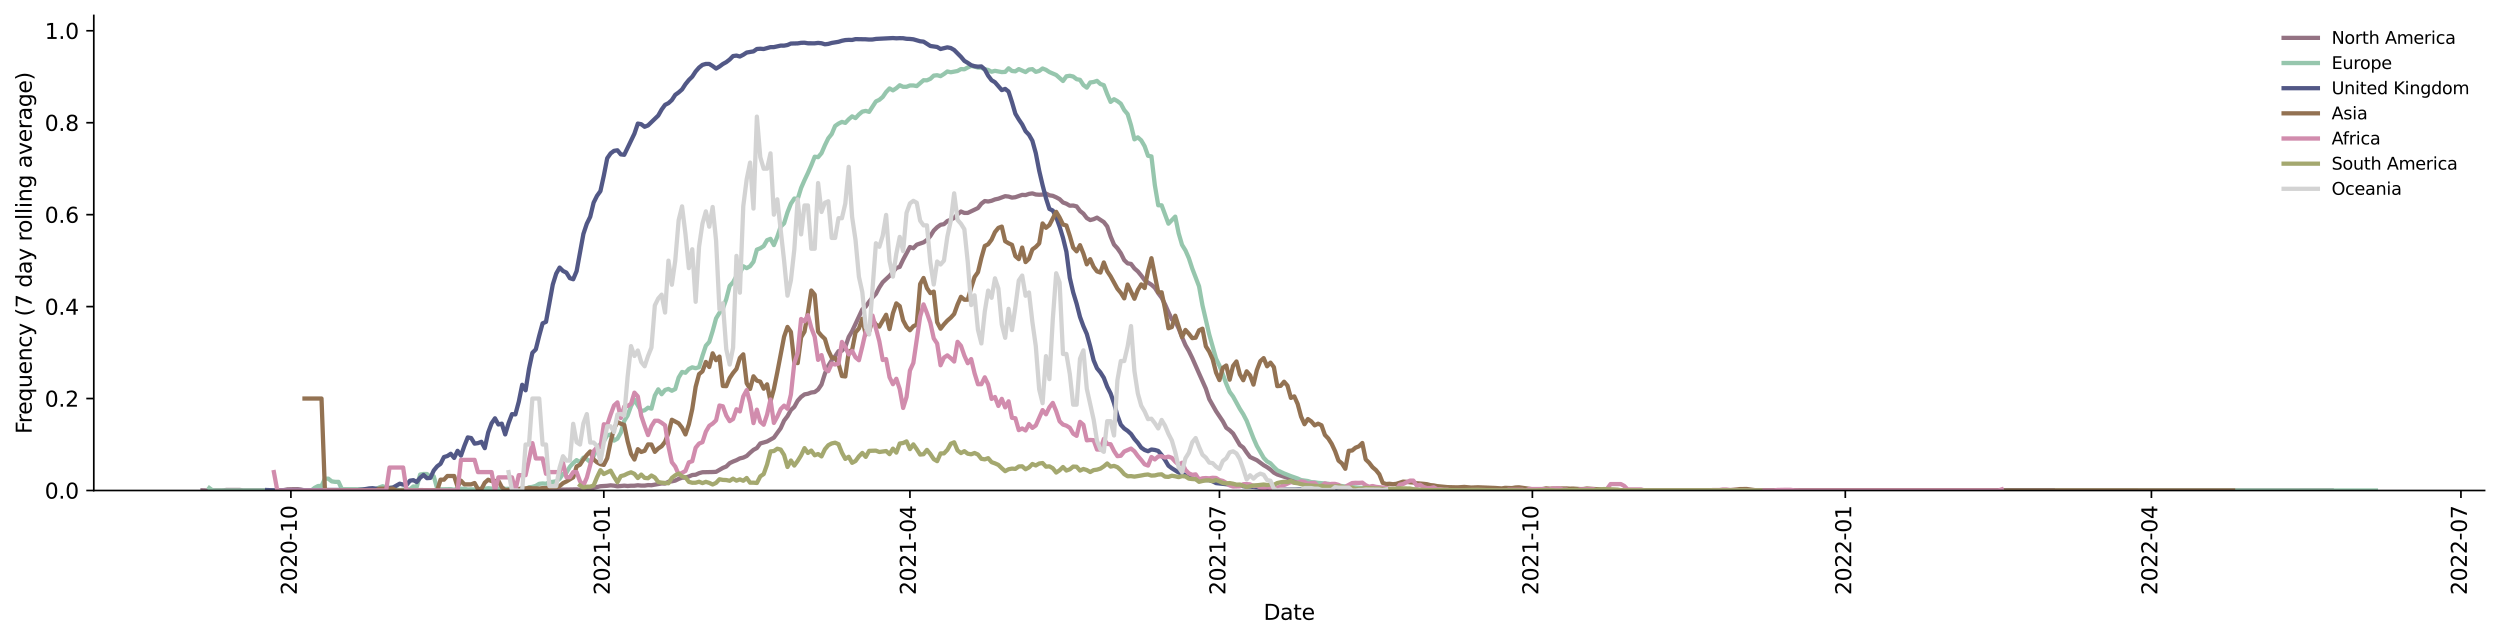 <?xml version="1.0" encoding="utf-8" standalone="no"?>
<!DOCTYPE svg PUBLIC "-//W3C//DTD SVG 1.1//EN"
  "http://www.w3.org/Graphics/SVG/1.1/DTD/svg11.dtd">
<svg xmlns:xlink="http://www.w3.org/1999/xlink" width="1166.981pt" height="298.621pt" viewBox="0 0 1166.981 298.621" xmlns="http://www.w3.org/2000/svg" version="1.1">
 <defs>
  <style type="text/css">*{stroke-linejoin: round; stroke-linecap: butt}</style>
 </defs>
 <g id="figure_1">
  <g id="patch_1">
   <path d="M 0 298.621 
L 1166.981 298.621 
L 1166.981 0 
L 0 0 
z
" style="fill: #ffffff"/>
  </g>
  <g id="axes_1">
   <g id="patch_2">
    <path d="M 43.781 228.96 
L 1159.781 228.96 
L 1159.781 7.2 
L 43.781 7.2 
z
" style="fill: #ffffff"/>
   </g>
   <g id="matplotlib.axis_1">
    <g id="xtick_1">
     <g id="line2d_1">
      <defs>
       <path id="m4590c87097" d="M 0 0 
L 0 3.5 
" style="stroke: #000000; stroke-width: 0.8"/>
      </defs>
      <g>
       <use xlink:href="#m4590c87097" x="135.789" y="228.96" style="stroke: #000000; stroke-width: 0.8"/>
      </g>
     </g>
     <g id="text_1">
      <!-- 2020-10 -->
      <g transform="translate(138.548 277.743)rotate(-90)scale(0.1 -0.1)">
       <defs>
        <path id="DejaVuSans-32" d="M 1228 531 
L 3431 531 
L 3431 0 
L 469 0 
L 469 531 
Q 828 903 1448 1529 
Q 2069 2156 2228 2338 
Q 2531 2678 2651 2914 
Q 2772 3150 2772 3378 
Q 2772 3750 2511 3984 
Q 2250 4219 1831 4219 
Q 1534 4219 1204 4116 
Q 875 4013 500 3803 
L 500 4441 
Q 881 4594 1212 4672 
Q 1544 4750 1819 4750 
Q 2544 4750 2975 4387 
Q 3406 4025 3406 3419 
Q 3406 3131 3298 2873 
Q 3191 2616 2906 2266 
Q 2828 2175 2409 1742 
Q 1991 1309 1228 531 
z
" transform="scale(0.016)"/>
        <path id="DejaVuSans-30" d="M 2034 4250 
Q 1547 4250 1301 3770 
Q 1056 3291 1056 2328 
Q 1056 1369 1301 889 
Q 1547 409 2034 409 
Q 2525 409 2770 889 
Q 3016 1369 3016 2328 
Q 3016 3291 2770 3770 
Q 2525 4250 2034 4250 
z
M 2034 4750 
Q 2819 4750 3233 4129 
Q 3647 3509 3647 2328 
Q 3647 1150 3233 529 
Q 2819 -91 2034 -91 
Q 1250 -91 836 529 
Q 422 1150 422 2328 
Q 422 3509 836 4129 
Q 1250 4750 2034 4750 
z
" transform="scale(0.016)"/>
        <path id="DejaVuSans-2d" d="M 313 2009 
L 1997 2009 
L 1997 1497 
L 313 1497 
L 313 2009 
z
" transform="scale(0.016)"/>
        <path id="DejaVuSans-31" d="M 794 531 
L 1825 531 
L 1825 4091 
L 703 3866 
L 703 4441 
L 1819 4666 
L 2450 4666 
L 2450 531 
L 3481 531 
L 3481 0 
L 794 0 
L 794 531 
z
" transform="scale(0.016)"/>
       </defs>
       <use xlink:href="#DejaVuSans-32"/>
       <use xlink:href="#DejaVuSans-30" x="63.623"/>
       <use xlink:href="#DejaVuSans-32" x="127.246"/>
       <use xlink:href="#DejaVuSans-30" x="190.869"/>
       <use xlink:href="#DejaVuSans-2d" x="254.492"/>
       <use xlink:href="#DejaVuSans-31" x="290.576"/>
       <use xlink:href="#DejaVuSans-30" x="354.199"/>
      </g>
     </g>
    </g>
    <g id="xtick_2">
     <g id="line2d_2">
      <g>
       <use xlink:href="#m4590c87097" x="281.858" y="228.96" style="stroke: #000000; stroke-width: 0.8"/>
      </g>
     </g>
     <g id="text_2">
      <!-- 2021-01 -->
      <g transform="translate(284.617 277.743)rotate(-90)scale(0.1 -0.1)">
       <use xlink:href="#DejaVuSans-32"/>
       <use xlink:href="#DejaVuSans-30" x="63.623"/>
       <use xlink:href="#DejaVuSans-32" x="127.246"/>
       <use xlink:href="#DejaVuSans-31" x="190.869"/>
       <use xlink:href="#DejaVuSans-2d" x="254.492"/>
       <use xlink:href="#DejaVuSans-30" x="290.576"/>
       <use xlink:href="#DejaVuSans-31" x="354.199"/>
      </g>
     </g>
    </g>
    <g id="xtick_3">
     <g id="line2d_3">
      <g>
       <use xlink:href="#m4590c87097" x="424.752" y="228.96" style="stroke: #000000; stroke-width: 0.8"/>
      </g>
     </g>
     <g id="text_3">
      <!-- 2021-04 -->
      <g transform="translate(427.511 277.743)rotate(-90)scale(0.1 -0.1)">
       <defs>
        <path id="DejaVuSans-34" d="M 2419 4116 
L 825 1625 
L 2419 1625 
L 2419 4116 
z
M 2253 4666 
L 3047 4666 
L 3047 1625 
L 3713 1625 
L 3713 1100 
L 3047 1100 
L 3047 0 
L 2419 0 
L 2419 1100 
L 313 1100 
L 313 1709 
L 2253 4666 
z
" transform="scale(0.016)"/>
       </defs>
       <use xlink:href="#DejaVuSans-32"/>
       <use xlink:href="#DejaVuSans-30" x="63.623"/>
       <use xlink:href="#DejaVuSans-32" x="127.246"/>
       <use xlink:href="#DejaVuSans-31" x="190.869"/>
       <use xlink:href="#DejaVuSans-2d" x="254.492"/>
       <use xlink:href="#DejaVuSans-30" x="290.576"/>
       <use xlink:href="#DejaVuSans-34" x="354.199"/>
      </g>
     </g>
    </g>
    <g id="xtick_4">
     <g id="line2d_4">
      <g>
       <use xlink:href="#m4590c87097" x="569.233" y="228.96" style="stroke: #000000; stroke-width: 0.8"/>
      </g>
     </g>
     <g id="text_4">
      <!-- 2021-07 -->
      <g transform="translate(571.993 277.743)rotate(-90)scale(0.1 -0.1)">
       <defs>
        <path id="DejaVuSans-37" d="M 525 4666 
L 3525 4666 
L 3525 4397 
L 1831 0 
L 1172 0 
L 2766 4134 
L 525 4134 
L 525 4666 
z
" transform="scale(0.016)"/>
       </defs>
       <use xlink:href="#DejaVuSans-32"/>
       <use xlink:href="#DejaVuSans-30" x="63.623"/>
       <use xlink:href="#DejaVuSans-32" x="127.246"/>
       <use xlink:href="#DejaVuSans-31" x="190.869"/>
       <use xlink:href="#DejaVuSans-2d" x="254.492"/>
       <use xlink:href="#DejaVuSans-30" x="290.576"/>
       <use xlink:href="#DejaVuSans-37" x="354.199"/>
      </g>
     </g>
    </g>
    <g id="xtick_5">
     <g id="line2d_5">
      <g>
       <use xlink:href="#m4590c87097" x="715.302" y="228.96" style="stroke: #000000; stroke-width: 0.8"/>
      </g>
     </g>
     <g id="text_5">
      <!-- 2021-10 -->
      <g transform="translate(718.062 277.743)rotate(-90)scale(0.1 -0.1)">
       <use xlink:href="#DejaVuSans-32"/>
       <use xlink:href="#DejaVuSans-30" x="63.623"/>
       <use xlink:href="#DejaVuSans-32" x="127.246"/>
       <use xlink:href="#DejaVuSans-31" x="190.869"/>
       <use xlink:href="#DejaVuSans-2d" x="254.492"/>
       <use xlink:href="#DejaVuSans-31" x="290.576"/>
       <use xlink:href="#DejaVuSans-30" x="354.199"/>
      </g>
     </g>
    </g>
    <g id="xtick_6">
     <g id="line2d_6">
      <g>
       <use xlink:href="#m4590c87097" x="861.372" y="228.96" style="stroke: #000000; stroke-width: 0.8"/>
      </g>
     </g>
     <g id="text_6">
      <!-- 2022-01 -->
      <g transform="translate(864.131 277.743)rotate(-90)scale(0.1 -0.1)">
       <use xlink:href="#DejaVuSans-32"/>
       <use xlink:href="#DejaVuSans-30" x="63.623"/>
       <use xlink:href="#DejaVuSans-32" x="127.246"/>
       <use xlink:href="#DejaVuSans-32" x="190.869"/>
       <use xlink:href="#DejaVuSans-2d" x="254.492"/>
       <use xlink:href="#DejaVuSans-30" x="290.576"/>
       <use xlink:href="#DejaVuSans-31" x="354.199"/>
      </g>
     </g>
    </g>
    <g id="xtick_7">
     <g id="line2d_7">
      <g>
       <use xlink:href="#m4590c87097" x="1004.265" y="228.96" style="stroke: #000000; stroke-width: 0.8"/>
      </g>
     </g>
     <g id="text_7">
      <!-- 2022-04 -->
      <g transform="translate(1007.025 277.743)rotate(-90)scale(0.1 -0.1)">
       <use xlink:href="#DejaVuSans-32"/>
       <use xlink:href="#DejaVuSans-30" x="63.623"/>
       <use xlink:href="#DejaVuSans-32" x="127.246"/>
       <use xlink:href="#DejaVuSans-32" x="190.869"/>
       <use xlink:href="#DejaVuSans-2d" x="254.492"/>
       <use xlink:href="#DejaVuSans-30" x="290.576"/>
       <use xlink:href="#DejaVuSans-34" x="354.199"/>
      </g>
     </g>
    </g>
    <g id="xtick_8">
     <g id="line2d_8">
      <g>
       <use xlink:href="#m4590c87097" x="1148.747" y="228.96" style="stroke: #000000; stroke-width: 0.8"/>
      </g>
     </g>
     <g id="text_8">
      <!-- 2022-07 -->
      <g transform="translate(1151.506 277.743)rotate(-90)scale(0.1 -0.1)">
       <use xlink:href="#DejaVuSans-32"/>
       <use xlink:href="#DejaVuSans-30" x="63.623"/>
       <use xlink:href="#DejaVuSans-32" x="127.246"/>
       <use xlink:href="#DejaVuSans-32" x="190.869"/>
       <use xlink:href="#DejaVuSans-2d" x="254.492"/>
       <use xlink:href="#DejaVuSans-30" x="290.576"/>
       <use xlink:href="#DejaVuSans-37" x="354.199"/>
      </g>
     </g>
    </g>
    <g id="text_9">
     <!-- Date -->
     <g transform="translate(589.83 289.341)scale(0.1 -0.1)">
      <defs>
       <path id="DejaVuSans-44" d="M 1259 4147 
L 1259 519 
L 2022 519 
Q 2988 519 3436 956 
Q 3884 1394 3884 2338 
Q 3884 3275 3436 3711 
Q 2988 4147 2022 4147 
L 1259 4147 
z
M 628 4666 
L 1925 4666 
Q 3281 4666 3915 4102 
Q 4550 3538 4550 2338 
Q 4550 1131 3912 565 
Q 3275 0 1925 0 
L 628 0 
L 628 4666 
z
" transform="scale(0.016)"/>
       <path id="DejaVuSans-61" d="M 2194 1759 
Q 1497 1759 1228 1600 
Q 959 1441 959 1056 
Q 959 750 1161 570 
Q 1363 391 1709 391 
Q 2188 391 2477 730 
Q 2766 1069 2766 1631 
L 2766 1759 
L 2194 1759 
z
M 3341 1997 
L 3341 0 
L 2766 0 
L 2766 531 
Q 2569 213 2275 61 
Q 1981 -91 1556 -91 
Q 1019 -91 701 211 
Q 384 513 384 1019 
Q 384 1609 779 1909 
Q 1175 2209 1959 2209 
L 2766 2209 
L 2766 2266 
Q 2766 2663 2505 2880 
Q 2244 3097 1772 3097 
Q 1472 3097 1187 3025 
Q 903 2953 641 2809 
L 641 3341 
Q 956 3463 1253 3523 
Q 1550 3584 1831 3584 
Q 2591 3584 2966 3190 
Q 3341 2797 3341 1997 
z
" transform="scale(0.016)"/>
       <path id="DejaVuSans-74" d="M 1172 4494 
L 1172 3500 
L 2356 3500 
L 2356 3053 
L 1172 3053 
L 1172 1153 
Q 1172 725 1289 603 
Q 1406 481 1766 481 
L 2356 481 
L 2356 0 
L 1766 0 
Q 1100 0 847 248 
Q 594 497 594 1153 
L 594 3053 
L 172 3053 
L 172 3500 
L 594 3500 
L 594 4494 
L 1172 4494 
z
" transform="scale(0.016)"/>
       <path id="DejaVuSans-65" d="M 3597 1894 
L 3597 1613 
L 953 1613 
Q 991 1019 1311 708 
Q 1631 397 2203 397 
Q 2534 397 2845 478 
Q 3156 559 3463 722 
L 3463 178 
Q 3153 47 2828 -22 
Q 2503 -91 2169 -91 
Q 1331 -91 842 396 
Q 353 884 353 1716 
Q 353 2575 817 3079 
Q 1281 3584 2069 3584 
Q 2775 3584 3186 3129 
Q 3597 2675 3597 1894 
z
M 3022 2063 
Q 3016 2534 2758 2815 
Q 2500 3097 2075 3097 
Q 1594 3097 1305 2825 
Q 1016 2553 972 2059 
L 3022 2063 
z
" transform="scale(0.016)"/>
      </defs>
      <use xlink:href="#DejaVuSans-44"/>
      <use xlink:href="#DejaVuSans-61" x="77.002"/>
      <use xlink:href="#DejaVuSans-74" x="138.281"/>
      <use xlink:href="#DejaVuSans-65" x="177.49"/>
     </g>
    </g>
   </g>
   <g id="matplotlib.axis_2">
    <g id="ytick_1">
     <g id="line2d_9">
      <defs>
       <path id="m731055aa2b" d="M 0 0 
L -3.5 0 
" style="stroke: #000000; stroke-width: 0.8"/>
      </defs>
      <g>
       <use xlink:href="#m731055aa2b" x="43.781" y="228.96" style="stroke: #000000; stroke-width: 0.8"/>
      </g>
     </g>
     <g id="text_10">
      <!-- 0.0 -->
      <g transform="translate(20.878 232.759)scale(0.1 -0.1)">
       <defs>
        <path id="DejaVuSans-2e" d="M 684 794 
L 1344 794 
L 1344 0 
L 684 0 
L 684 794 
z
" transform="scale(0.016)"/>
       </defs>
       <use xlink:href="#DejaVuSans-30"/>
       <use xlink:href="#DejaVuSans-2e" x="63.623"/>
       <use xlink:href="#DejaVuSans-30" x="95.41"/>
      </g>
     </g>
    </g>
    <g id="ytick_2">
     <g id="line2d_10">
      <g>
       <use xlink:href="#m731055aa2b" x="43.781" y="186.041" style="stroke: #000000; stroke-width: 0.8"/>
      </g>
     </g>
     <g id="text_11">
      <!-- 0.2 -->
      <g transform="translate(20.878 189.84)scale(0.1 -0.1)">
       <use xlink:href="#DejaVuSans-30"/>
       <use xlink:href="#DejaVuSans-2e" x="63.623"/>
       <use xlink:href="#DejaVuSans-32" x="95.41"/>
      </g>
     </g>
    </g>
    <g id="ytick_3">
     <g id="line2d_11">
      <g>
       <use xlink:href="#m731055aa2b" x="43.781" y="143.121" style="stroke: #000000; stroke-width: 0.8"/>
      </g>
     </g>
     <g id="text_12">
      <!-- 0.4 -->
      <g transform="translate(20.878 146.921)scale(0.1 -0.1)">
       <use xlink:href="#DejaVuSans-30"/>
       <use xlink:href="#DejaVuSans-2e" x="63.623"/>
       <use xlink:href="#DejaVuSans-34" x="95.41"/>
      </g>
     </g>
    </g>
    <g id="ytick_4">
     <g id="line2d_12">
      <g>
       <use xlink:href="#m731055aa2b" x="43.781" y="100.202" style="stroke: #000000; stroke-width: 0.8"/>
      </g>
     </g>
     <g id="text_13">
      <!-- 0.6 -->
      <g transform="translate(20.878 104.001)scale(0.1 -0.1)">
       <defs>
        <path id="DejaVuSans-36" d="M 2113 2584 
Q 1688 2584 1439 2293 
Q 1191 2003 1191 1497 
Q 1191 994 1439 701 
Q 1688 409 2113 409 
Q 2538 409 2786 701 
Q 3034 994 3034 1497 
Q 3034 2003 2786 2293 
Q 2538 2584 2113 2584 
z
M 3366 4563 
L 3366 3988 
Q 3128 4100 2886 4159 
Q 2644 4219 2406 4219 
Q 1781 4219 1451 3797 
Q 1122 3375 1075 2522 
Q 1259 2794 1537 2939 
Q 1816 3084 2150 3084 
Q 2853 3084 3261 2657 
Q 3669 2231 3669 1497 
Q 3669 778 3244 343 
Q 2819 -91 2113 -91 
Q 1303 -91 875 529 
Q 447 1150 447 2328 
Q 447 3434 972 4092 
Q 1497 4750 2381 4750 
Q 2619 4750 2861 4703 
Q 3103 4656 3366 4563 
z
" transform="scale(0.016)"/>
       </defs>
       <use xlink:href="#DejaVuSans-30"/>
       <use xlink:href="#DejaVuSans-2e" x="63.623"/>
       <use xlink:href="#DejaVuSans-36" x="95.41"/>
      </g>
     </g>
    </g>
    <g id="ytick_5">
     <g id="line2d_13">
      <g>
       <use xlink:href="#m731055aa2b" x="43.781" y="57.283" style="stroke: #000000; stroke-width: 0.8"/>
      </g>
     </g>
     <g id="text_14">
      <!-- 0.8 -->
      <g transform="translate(20.878 61.082)scale(0.1 -0.1)">
       <defs>
        <path id="DejaVuSans-38" d="M 2034 2216 
Q 1584 2216 1326 1975 
Q 1069 1734 1069 1313 
Q 1069 891 1326 650 
Q 1584 409 2034 409 
Q 2484 409 2743 651 
Q 3003 894 3003 1313 
Q 3003 1734 2745 1975 
Q 2488 2216 2034 2216 
z
M 1403 2484 
Q 997 2584 770 2862 
Q 544 3141 544 3541 
Q 544 4100 942 4425 
Q 1341 4750 2034 4750 
Q 2731 4750 3128 4425 
Q 3525 4100 3525 3541 
Q 3525 3141 3298 2862 
Q 3072 2584 2669 2484 
Q 3125 2378 3379 2068 
Q 3634 1759 3634 1313 
Q 3634 634 3220 271 
Q 2806 -91 2034 -91 
Q 1263 -91 848 271 
Q 434 634 434 1313 
Q 434 1759 690 2068 
Q 947 2378 1403 2484 
z
M 1172 3481 
Q 1172 3119 1398 2916 
Q 1625 2713 2034 2713 
Q 2441 2713 2670 2916 
Q 2900 3119 2900 3481 
Q 2900 3844 2670 4047 
Q 2441 4250 2034 4250 
Q 1625 4250 1398 4047 
Q 1172 3844 1172 3481 
z
" transform="scale(0.016)"/>
       </defs>
       <use xlink:href="#DejaVuSans-30"/>
       <use xlink:href="#DejaVuSans-2e" x="63.623"/>
       <use xlink:href="#DejaVuSans-38" x="95.41"/>
      </g>
     </g>
    </g>
    <g id="ytick_6">
     <g id="line2d_14">
      <g>
       <use xlink:href="#m731055aa2b" x="43.781" y="14.363" style="stroke: #000000; stroke-width: 0.8"/>
      </g>
     </g>
     <g id="text_15">
      <!-- 1.0 -->
      <g transform="translate(20.878 18.162)scale(0.1 -0.1)">
       <use xlink:href="#DejaVuSans-31"/>
       <use xlink:href="#DejaVuSans-2e" x="63.623"/>
       <use xlink:href="#DejaVuSans-30" x="95.41"/>
      </g>
     </g>
    </g>
    <g id="text_16">
     <!-- Frequency (7 day rolling average) -->
     <g transform="translate(14.798 202.529)rotate(-90)scale(0.1 -0.1)">
      <defs>
       <path id="DejaVuSans-46" d="M 628 4666 
L 3309 4666 
L 3309 4134 
L 1259 4134 
L 1259 2759 
L 3109 2759 
L 3109 2228 
L 1259 2228 
L 1259 0 
L 628 0 
L 628 4666 
z
" transform="scale(0.016)"/>
       <path id="DejaVuSans-72" d="M 2631 2963 
Q 2534 3019 2420 3045 
Q 2306 3072 2169 3072 
Q 1681 3072 1420 2755 
Q 1159 2438 1159 1844 
L 1159 0 
L 581 0 
L 581 3500 
L 1159 3500 
L 1159 2956 
Q 1341 3275 1631 3429 
Q 1922 3584 2338 3584 
Q 2397 3584 2469 3576 
Q 2541 3569 2628 3553 
L 2631 2963 
z
" transform="scale(0.016)"/>
       <path id="DejaVuSans-71" d="M 947 1747 
Q 947 1113 1208 752 
Q 1469 391 1925 391 
Q 2381 391 2643 752 
Q 2906 1113 2906 1747 
Q 2906 2381 2643 2742 
Q 2381 3103 1925 3103 
Q 1469 3103 1208 2742 
Q 947 2381 947 1747 
z
M 2906 525 
Q 2725 213 2448 61 
Q 2172 -91 1784 -91 
Q 1150 -91 751 415 
Q 353 922 353 1747 
Q 353 2572 751 3078 
Q 1150 3584 1784 3584 
Q 2172 3584 2448 3432 
Q 2725 3281 2906 2969 
L 2906 3500 
L 3481 3500 
L 3481 -1331 
L 2906 -1331 
L 2906 525 
z
" transform="scale(0.016)"/>
       <path id="DejaVuSans-75" d="M 544 1381 
L 544 3500 
L 1119 3500 
L 1119 1403 
Q 1119 906 1312 657 
Q 1506 409 1894 409 
Q 2359 409 2629 706 
Q 2900 1003 2900 1516 
L 2900 3500 
L 3475 3500 
L 3475 0 
L 2900 0 
L 2900 538 
Q 2691 219 2414 64 
Q 2138 -91 1772 -91 
Q 1169 -91 856 284 
Q 544 659 544 1381 
z
M 1991 3584 
L 1991 3584 
z
" transform="scale(0.016)"/>
       <path id="DejaVuSans-6e" d="M 3513 2113 
L 3513 0 
L 2938 0 
L 2938 2094 
Q 2938 2591 2744 2837 
Q 2550 3084 2163 3084 
Q 1697 3084 1428 2787 
Q 1159 2491 1159 1978 
L 1159 0 
L 581 0 
L 581 3500 
L 1159 3500 
L 1159 2956 
Q 1366 3272 1645 3428 
Q 1925 3584 2291 3584 
Q 2894 3584 3203 3211 
Q 3513 2838 3513 2113 
z
" transform="scale(0.016)"/>
       <path id="DejaVuSans-63" d="M 3122 3366 
L 3122 2828 
Q 2878 2963 2633 3030 
Q 2388 3097 2138 3097 
Q 1578 3097 1268 2742 
Q 959 2388 959 1747 
Q 959 1106 1268 751 
Q 1578 397 2138 397 
Q 2388 397 2633 464 
Q 2878 531 3122 666 
L 3122 134 
Q 2881 22 2623 -34 
Q 2366 -91 2075 -91 
Q 1284 -91 818 406 
Q 353 903 353 1747 
Q 353 2603 823 3093 
Q 1294 3584 2113 3584 
Q 2378 3584 2631 3529 
Q 2884 3475 3122 3366 
z
" transform="scale(0.016)"/>
       <path id="DejaVuSans-79" d="M 2059 -325 
Q 1816 -950 1584 -1140 
Q 1353 -1331 966 -1331 
L 506 -1331 
L 506 -850 
L 844 -850 
Q 1081 -850 1212 -737 
Q 1344 -625 1503 -206 
L 1606 56 
L 191 3500 
L 800 3500 
L 1894 763 
L 2988 3500 
L 3597 3500 
L 2059 -325 
z
" transform="scale(0.016)"/>
       <path id="DejaVuSans-20" transform="scale(0.016)"/>
       <path id="DejaVuSans-28" d="M 1984 4856 
Q 1566 4138 1362 3434 
Q 1159 2731 1159 2009 
Q 1159 1288 1364 580 
Q 1569 -128 1984 -844 
L 1484 -844 
Q 1016 -109 783 600 
Q 550 1309 550 2009 
Q 550 2706 781 3412 
Q 1013 4119 1484 4856 
L 1984 4856 
z
" transform="scale(0.016)"/>
       <path id="DejaVuSans-64" d="M 2906 2969 
L 2906 4863 
L 3481 4863 
L 3481 0 
L 2906 0 
L 2906 525 
Q 2725 213 2448 61 
Q 2172 -91 1784 -91 
Q 1150 -91 751 415 
Q 353 922 353 1747 
Q 353 2572 751 3078 
Q 1150 3584 1784 3584 
Q 2172 3584 2448 3432 
Q 2725 3281 2906 2969 
z
M 947 1747 
Q 947 1113 1208 752 
Q 1469 391 1925 391 
Q 2381 391 2643 752 
Q 2906 1113 2906 1747 
Q 2906 2381 2643 2742 
Q 2381 3103 1925 3103 
Q 1469 3103 1208 2742 
Q 947 2381 947 1747 
z
" transform="scale(0.016)"/>
       <path id="DejaVuSans-6f" d="M 1959 3097 
Q 1497 3097 1228 2736 
Q 959 2375 959 1747 
Q 959 1119 1226 758 
Q 1494 397 1959 397 
Q 2419 397 2687 759 
Q 2956 1122 2956 1747 
Q 2956 2369 2687 2733 
Q 2419 3097 1959 3097 
z
M 1959 3584 
Q 2709 3584 3137 3096 
Q 3566 2609 3566 1747 
Q 3566 888 3137 398 
Q 2709 -91 1959 -91 
Q 1206 -91 779 398 
Q 353 888 353 1747 
Q 353 2609 779 3096 
Q 1206 3584 1959 3584 
z
" transform="scale(0.016)"/>
       <path id="DejaVuSans-6c" d="M 603 4863 
L 1178 4863 
L 1178 0 
L 603 0 
L 603 4863 
z
" transform="scale(0.016)"/>
       <path id="DejaVuSans-69" d="M 603 3500 
L 1178 3500 
L 1178 0 
L 603 0 
L 603 3500 
z
M 603 4863 
L 1178 4863 
L 1178 4134 
L 603 4134 
L 603 4863 
z
" transform="scale(0.016)"/>
       <path id="DejaVuSans-67" d="M 2906 1791 
Q 2906 2416 2648 2759 
Q 2391 3103 1925 3103 
Q 1463 3103 1205 2759 
Q 947 2416 947 1791 
Q 947 1169 1205 825 
Q 1463 481 1925 481 
Q 2391 481 2648 825 
Q 2906 1169 2906 1791 
z
M 3481 434 
Q 3481 -459 3084 -895 
Q 2688 -1331 1869 -1331 
Q 1566 -1331 1297 -1286 
Q 1028 -1241 775 -1147 
L 775 -588 
Q 1028 -725 1275 -790 
Q 1522 -856 1778 -856 
Q 2344 -856 2625 -561 
Q 2906 -266 2906 331 
L 2906 616 
Q 2728 306 2450 153 
Q 2172 0 1784 0 
Q 1141 0 747 490 
Q 353 981 353 1791 
Q 353 2603 747 3093 
Q 1141 3584 1784 3584 
Q 2172 3584 2450 3431 
Q 2728 3278 2906 2969 
L 2906 3500 
L 3481 3500 
L 3481 434 
z
" transform="scale(0.016)"/>
       <path id="DejaVuSans-76" d="M 191 3500 
L 800 3500 
L 1894 563 
L 2988 3500 
L 3597 3500 
L 2284 0 
L 1503 0 
L 191 3500 
z
" transform="scale(0.016)"/>
       <path id="DejaVuSans-29" d="M 513 4856 
L 1013 4856 
Q 1481 4119 1714 3412 
Q 1947 2706 1947 2009 
Q 1947 1309 1714 600 
Q 1481 -109 1013 -844 
L 513 -844 
Q 928 -128 1133 580 
Q 1338 1288 1338 2009 
Q 1338 2731 1133 3434 
Q 928 4138 513 4856 
z
" transform="scale(0.016)"/>
      </defs>
      <use xlink:href="#DejaVuSans-46"/>
      <use xlink:href="#DejaVuSans-72" x="50.27"/>
      <use xlink:href="#DejaVuSans-65" x="89.133"/>
      <use xlink:href="#DejaVuSans-71" x="150.656"/>
      <use xlink:href="#DejaVuSans-75" x="214.133"/>
      <use xlink:href="#DejaVuSans-65" x="277.512"/>
      <use xlink:href="#DejaVuSans-6e" x="339.035"/>
      <use xlink:href="#DejaVuSans-63" x="402.414"/>
      <use xlink:href="#DejaVuSans-79" x="457.395"/>
      <use xlink:href="#DejaVuSans-20" x="516.574"/>
      <use xlink:href="#DejaVuSans-28" x="548.361"/>
      <use xlink:href="#DejaVuSans-37" x="587.375"/>
      <use xlink:href="#DejaVuSans-20" x="650.998"/>
      <use xlink:href="#DejaVuSans-64" x="682.785"/>
      <use xlink:href="#DejaVuSans-61" x="746.262"/>
      <use xlink:href="#DejaVuSans-79" x="807.541"/>
      <use xlink:href="#DejaVuSans-20" x="866.721"/>
      <use xlink:href="#DejaVuSans-72" x="898.508"/>
      <use xlink:href="#DejaVuSans-6f" x="937.371"/>
      <use xlink:href="#DejaVuSans-6c" x="998.553"/>
      <use xlink:href="#DejaVuSans-6c" x="1026.336"/>
      <use xlink:href="#DejaVuSans-69" x="1054.119"/>
      <use xlink:href="#DejaVuSans-6e" x="1081.902"/>
      <use xlink:href="#DejaVuSans-67" x="1145.281"/>
      <use xlink:href="#DejaVuSans-20" x="1208.758"/>
      <use xlink:href="#DejaVuSans-61" x="1240.545"/>
      <use xlink:href="#DejaVuSans-76" x="1301.824"/>
      <use xlink:href="#DejaVuSans-65" x="1361.004"/>
      <use xlink:href="#DejaVuSans-72" x="1422.527"/>
      <use xlink:href="#DejaVuSans-61" x="1463.641"/>
      <use xlink:href="#DejaVuSans-67" x="1524.92"/>
      <use xlink:href="#DejaVuSans-65" x="1588.396"/>
      <use xlink:href="#DejaVuSans-29" x="1649.92"/>
     </g>
    </g>
   </g>
   <g id="line2d_15">
    <path d="M 94.509 228.87 
L 97.684 228.96 
L 104.035 228.899 
L 105.622 228.708 
L 111.973 228.707 
L 113.561 228.899 
L 131.026 228.895 
L 132.614 228.751 
L 134.201 228.427 
L 137.377 228.349 
L 138.964 228.349 
L 140.552 228.557 
L 142.14 228.882 
L 146.903 228.905 
L 150.078 228.85 
L 156.429 228.96 
L 172.306 228.96 
L 173.894 228.745 
L 180.245 228.667 
L 181.832 228.882 
L 194.534 228.883 
L 196.122 228.762 
L 211.999 228.96 
L 223.113 228.729 
L 227.876 228.903 
L 240.578 228.96 
L 243.753 228.901 
L 256.455 228.812 
L 259.63 228.612 
L 267.569 228.468 
L 269.156 228.435 
L 270.744 228.625 
L 272.332 228.293 
L 277.095 227.723 
L 280.27 226.965 
L 283.446 226.764 
L 285.033 226.553 
L 286.621 226.713 
L 288.209 227.002 
L 291.384 226.702 
L 292.972 226.862 
L 294.56 226.727 
L 296.147 226.729 
L 297.735 226.517 
L 299.323 226.677 
L 300.911 226.682 
L 302.498 226.432 
L 304.086 226.508 
L 308.849 225.661 
L 310.437 225.725 
L 312.025 224.892 
L 313.612 224.688 
L 315.2 224.335 
L 316.788 223.554 
L 318.375 222.978 
L 319.963 222.926 
L 321.551 222.427 
L 323.138 221.735 
L 324.726 221.606 
L 326.314 220.876 
L 327.902 220.441 
L 332.665 220.335 
L 334.252 220.246 
L 337.428 218.416 
L 339.016 217.765 
L 340.603 216.198 
L 342.191 215.434 
L 343.779 214.809 
L 345.366 213.983 
L 346.954 213.595 
L 348.542 212.848 
L 350.13 211.328 
L 351.717 209.984 
L 353.305 209.14 
L 354.893 207.004 
L 358.068 206.085 
L 361.243 204.286 
L 364.419 199.872 
L 366.007 196.345 
L 367.594 194.277 
L 369.182 191.394 
L 370.77 189.923 
L 372.357 187.042 
L 373.945 185.266 
L 375.533 184.097 
L 377.121 183.814 
L 378.708 183.21 
L 380.296 183.016 
L 381.884 181.827 
L 383.471 179.507 
L 385.059 174.431 
L 386.647 170.741 
L 388.235 168.18 
L 389.822 166.341 
L 391.41 163.929 
L 392.998 163.714 
L 394.585 161.963 
L 396.173 157.285 
L 397.761 154.593 
L 402.524 144.407 
L 404.112 143.087 
L 405.699 140.844 
L 407.287 138.862 
L 408.875 137.177 
L 410.462 134.17 
L 412.05 131.743 
L 415.226 128.782 
L 418.401 125.089 
L 419.989 124.577 
L 421.576 121.201 
L 424.752 115.308 
L 426.34 115.85 
L 427.927 114.22 
L 431.103 113.131 
L 432.69 112.035 
L 434.278 110.165 
L 435.866 107.636 
L 437.453 106.066 
L 439.041 104.928 
L 440.629 104.64 
L 442.217 103.181 
L 443.804 102.546 
L 445.392 101.683 
L 446.98 100.038 
L 448.567 98.735 
L 450.155 99.399 
L 451.743 99.389 
L 456.506 97.12 
L 458.094 95.071 
L 459.681 93.853 
L 461.269 94.059 
L 462.857 93.725 
L 464.445 93.082 
L 466.032 92.748 
L 469.208 91.577 
L 470.795 91.754 
L 472.383 92.246 
L 473.971 92.049 
L 477.146 90.955 
L 478.734 91.065 
L 480.322 90.507 
L 481.909 90.274 
L 483.497 90.785 
L 485.085 90.902 
L 486.672 90.827 
L 488.26 90.368 
L 489.848 91.169 
L 491.436 91.409 
L 493.023 92.106 
L 494.611 92.957 
L 496.199 94.511 
L 497.786 95.093 
L 499.374 96.018 
L 500.962 95.945 
L 502.549 96.339 
L 504.137 98.466 
L 505.725 99.728 
L 507.313 101.794 
L 508.9 102.725 
L 510.488 102.307 
L 512.076 101.592 
L 515.251 103.659 
L 516.839 105.702 
L 518.427 110.385 
L 520.014 114.166 
L 521.602 115.908 
L 523.19 118.207 
L 524.777 121.407 
L 526.365 122.944 
L 527.953 123.201 
L 529.541 125.302 
L 531.128 126.677 
L 532.716 128.606 
L 534.304 130.745 
L 535.891 131.891 
L 537.479 132.893 
L 539.067 134.32 
L 540.654 136.849 
L 542.242 138.972 
L 543.83 142.048 
L 545.418 145.725 
L 547.005 149.11 
L 548.593 150.011 
L 550.181 153.303 
L 551.768 157.383 
L 553.356 161.106 
L 554.944 163.84 
L 556.532 167.122 
L 559.707 174.323 
L 562.882 181.44 
L 564.47 186.311 
L 567.646 191.94 
L 570.821 196.679 
L 572.409 199.674 
L 573.996 200.835 
L 575.584 202.346 
L 578.759 207.735 
L 580.347 208.916 
L 581.935 211.238 
L 583.523 213.342 
L 586.698 214.82 
L 589.873 217.155 
L 591.461 218.073 
L 593.049 219.214 
L 594.637 220.626 
L 596.224 221.477 
L 602.575 223.569 
L 604.163 223.965 
L 605.751 224.565 
L 607.338 225.043 
L 610.514 225.609 
L 612.101 225.865 
L 615.277 226.046 
L 618.452 226.58 
L 621.628 226.978 
L 623.215 227.218 
L 635.917 227.962 
L 639.092 227.995 
L 645.443 228.191 
L 648.619 228.367 
L 651.794 228.427 
L 659.733 228.706 
L 662.908 228.741 
L 667.671 228.707 
L 678.785 228.653 
L 685.136 228.86 
L 691.487 228.901 
L 694.662 228.796 
L 699.425 228.809 
L 702.601 228.928 
L 721.653 228.952 
L 764.521 228.942 
L 807.389 228.96 
L 1088.414 228.932 
L 1088.414 228.932 
" clip-path="url(#pb857849194)" style="fill: none; stroke: #947383; stroke-width: 2; stroke-linecap: square"/>
   </g>
   <g id="line2d_16">
    <path d="M 97.684 227.784 
L 99.272 228.96 
L 145.315 228.96 
L 146.903 227.698 
L 148.491 226.872 
L 150.078 226.872 
L 151.666 223.439 
L 153.254 223.439 
L 154.841 224.701 
L 156.429 224.93 
L 158.017 224.93 
L 159.605 228.364 
L 170.719 228.38 
L 172.306 228.245 
L 175.482 228.245 
L 177.069 227.523 
L 178.657 226.966 
L 180.245 227.681 
L 183.42 227.681 
L 185.008 228.403 
L 186.596 228.809 
L 188.183 228.545 
L 189.771 228.414 
L 191.359 228.414 
L 192.946 227.073 
L 194.534 227.224 
L 196.122 221.527 
L 197.71 221.259 
L 199.297 221.259 
L 200.885 222.6 
L 202.473 222.339 
L 204.06 228.014 
L 205.648 228.413 
L 210.411 228.316 
L 211.999 228.602 
L 213.587 228.13 
L 216.762 228.172 
L 218.35 228.488 
L 219.937 228.419 
L 221.525 228.518 
L 223.113 228.16 
L 226.288 228.16 
L 227.876 227.894 
L 231.051 228.19 
L 232.639 228.102 
L 234.227 227.875 
L 235.815 228.211 
L 238.99 228.127 
L 242.165 228.244 
L 243.753 228.157 
L 245.341 228.281 
L 246.928 227.502 
L 248.516 227.276 
L 250.104 226.805 
L 251.692 225.845 
L 253.279 225.676 
L 254.867 225.816 
L 256.455 225.085 
L 258.042 224.936 
L 259.63 224.666 
L 261.218 223.49 
L 262.806 221.16 
L 264.393 220.687 
L 265.981 217.921 
L 267.569 216.141 
L 269.156 214.782 
L 270.744 215.793 
L 272.332 213.64 
L 273.92 214.363 
L 275.507 215.622 
L 277.095 212.874 
L 278.683 209.627 
L 280.27 207.332 
L 281.858 206.02 
L 283.446 203.134 
L 285.033 202.873 
L 286.621 205.67 
L 288.209 204.763 
L 289.797 201.941 
L 291.384 196.49 
L 292.972 193.923 
L 294.56 189.535 
L 296.147 186.574 
L 299.323 191.904 
L 300.911 191.507 
L 302.498 190.307 
L 304.086 190.752 
L 305.674 184.64 
L 307.261 181.746 
L 308.849 184.019 
L 310.437 182.045 
L 312.025 181.552 
L 313.612 182.403 
L 315.2 181.603 
L 316.788 176.242 
L 318.375 173.626 
L 319.963 174.003 
L 321.551 172.242 
L 323.138 171.466 
L 324.726 171.879 
L 326.314 171.412 
L 327.902 166.092 
L 329.489 161.378 
L 331.077 159.62 
L 332.665 154.517 
L 334.252 148.628 
L 335.84 146.017 
L 337.428 144.093 
L 339.016 139.613 
L 340.603 133.455 
L 342.191 131.766 
L 343.779 128.845 
L 345.366 127.48 
L 346.954 124.3 
L 348.542 125.172 
L 350.13 124.265 
L 351.717 122.187 
L 353.305 116.516 
L 354.893 115.9 
L 356.48 114.876 
L 358.068 112.119 
L 359.656 111.485 
L 361.243 114.41 
L 362.831 110.493 
L 364.419 105.787 
L 366.007 104.255 
L 367.594 99.103 
L 369.182 95.084 
L 370.77 92.676 
L 372.357 92.898 
L 373.945 87.755 
L 375.533 84.11 
L 377.121 80.757 
L 378.708 77.12 
L 380.296 73.154 
L 381.884 73.363 
L 383.471 71.499 
L 385.059 67.808 
L 386.647 64.548 
L 388.235 62.571 
L 389.822 58.805 
L 391.41 57.704 
L 392.998 56.903 
L 394.585 57.362 
L 396.173 55.664 
L 397.761 54.319 
L 399.348 55.12 
L 400.936 53.423 
L 402.524 52.102 
L 404.112 51.762 
L 405.699 52.225 
L 408.875 47.341 
L 410.462 46.595 
L 412.05 45.255 
L 413.638 42.944 
L 415.226 41.275 
L 416.813 42.183 
L 418.401 41.175 
L 419.989 39.793 
L 421.576 40.518 
L 423.164 40.523 
L 424.752 39.895 
L 426.34 39.896 
L 427.927 40.187 
L 431.103 37.45 
L 432.69 37.488 
L 434.278 36.794 
L 435.866 35.301 
L 437.453 35.112 
L 439.041 35.544 
L 440.629 34.554 
L 442.217 33.362 
L 443.804 33.731 
L 446.98 33.132 
L 448.567 32.241 
L 450.155 32.346 
L 451.743 31.492 
L 453.331 30.789 
L 454.918 31.091 
L 456.506 31.546 
L 458.094 31.601 
L 459.681 32.343 
L 461.269 32.655 
L 462.857 33.48 
L 464.445 33.065 
L 467.62 33.651 
L 469.208 33.566 
L 470.795 31.88 
L 472.383 33.137 
L 473.971 33.291 
L 475.558 32.257 
L 478.734 33.64 
L 480.322 32.466 
L 481.909 32.274 
L 483.497 33.536 
L 485.085 33.109 
L 486.672 31.974 
L 488.26 32.601 
L 489.848 33.638 
L 493.023 35.003 
L 496.199 37.806 
L 497.786 35.618 
L 499.374 35.371 
L 500.962 35.724 
L 502.549 36.964 
L 504.137 37.268 
L 505.725 39.692 
L 507.313 40.912 
L 508.9 38.494 
L 510.488 38.278 
L 512.076 37.758 
L 513.663 39.22 
L 515.251 39.759 
L 516.839 43.897 
L 518.427 47.566 
L 520.014 46.318 
L 521.602 47.204 
L 523.19 48.4 
L 524.777 51.369 
L 526.365 53.256 
L 527.953 58.493 
L 529.541 65.043 
L 531.128 64.118 
L 532.716 65.524 
L 534.304 68.251 
L 535.891 72.714 
L 537.479 73.011 
L 539.067 86.397 
L 540.654 95.809 
L 542.242 95.838 
L 545.418 104.399 
L 548.593 101.123 
L 550.181 108.85 
L 551.768 114.297 
L 553.356 116.887 
L 554.944 120.502 
L 556.532 125.344 
L 559.707 133.641 
L 561.295 142.49 
L 564.47 156.163 
L 567.646 167.419 
L 569.233 170.702 
L 570.821 174.757 
L 572.409 179.154 
L 573.996 182.927 
L 575.584 185.076 
L 578.759 190.865 
L 580.347 193.367 
L 581.935 196.416 
L 585.11 204.574 
L 586.698 208.181 
L 589.873 213.704 
L 591.461 215.382 
L 593.049 216.276 
L 594.637 217.99 
L 596.224 219.526 
L 599.4 221.003 
L 602.575 222.263 
L 605.751 223.371 
L 607.338 224.1 
L 610.514 224.555 
L 612.101 225.05 
L 613.689 225.13 
L 615.277 225.399 
L 620.04 225.816 
L 623.215 226.457 
L 627.978 227.091 
L 634.329 227.678 
L 640.68 228.007 
L 643.856 228.298 
L 647.031 228.496 
L 648.619 228.38 
L 661.32 228.648 
L 669.259 228.743 
L 674.022 228.827 
L 678.785 228.896 
L 683.548 228.814 
L 697.838 228.943 
L 705.776 228.882 
L 708.952 228.856 
L 735.943 228.906 
L 737.53 228.655 
L 739.118 228.536 
L 743.881 228.552 
L 747.057 228.953 
L 1109.054 228.941 
L 1109.054 228.941 
" clip-path="url(#pb857849194)" style="fill: none; stroke: #96c6ad; stroke-width: 2; stroke-linecap: square"/>
   </g>
   <g id="line2d_17">
    <path d="M 124.675 228.745 
L 127.85 228.882 
L 134.201 228.798 
L 140.552 228.769 
L 142.14 228.931 
L 146.903 228.911 
L 150.078 228.911 
L 151.666 228.718 
L 158.017 228.691 
L 159.605 228.884 
L 165.955 228.96 
L 167.543 228.695 
L 169.131 228.549 
L 172.306 228.001 
L 173.894 227.891 
L 178.657 228.567 
L 180.245 228.054 
L 183.42 227.591 
L 186.596 225.787 
L 188.183 226.212 
L 189.771 226.379 
L 191.359 224.376 
L 192.946 224.134 
L 194.534 224.996 
L 196.122 223.002 
L 197.71 221.715 
L 199.297 223.197 
L 200.885 223.075 
L 202.473 219.617 
L 204.06 217.695 
L 205.648 216.499 
L 207.236 213.342 
L 208.824 212.87 
L 210.411 211.826 
L 211.999 213.752 
L 213.587 210.443 
L 215.174 212.667 
L 216.762 208.141 
L 218.35 204.184 
L 219.937 204.481 
L 221.525 207.084 
L 223.113 206.839 
L 224.701 206.229 
L 226.288 209.193 
L 227.876 201.889 
L 229.464 197.602 
L 231.051 195.27 
L 232.639 198.142 
L 234.227 197.761 
L 235.815 202.779 
L 237.402 197.527 
L 238.99 193.319 
L 240.578 193.431 
L 242.165 187.504 
L 243.753 179.623 
L 245.341 182.181 
L 246.928 172.204 
L 248.516 164.671 
L 250.104 163.096 
L 251.692 156.754 
L 253.279 150.94 
L 254.867 150.234 
L 258.042 132.807 
L 259.63 127.724 
L 261.218 124.907 
L 262.806 126.479 
L 264.393 127.246 
L 265.981 129.828 
L 267.569 130.352 
L 269.156 126.58 
L 272.332 109.172 
L 273.92 104.427 
L 275.507 101.191 
L 277.095 94.599 
L 278.683 91.41 
L 280.27 89.199 
L 281.858 81.973 
L 283.446 73.863 
L 285.033 71.595 
L 286.621 70.413 
L 288.209 70.156 
L 289.797 72.063 
L 291.384 72.257 
L 296.147 62.374 
L 297.735 57.692 
L 299.323 57.978 
L 300.911 59.181 
L 302.498 58.531 
L 307.261 53.934 
L 308.849 51.13 
L 310.437 48.947 
L 312.025 48.146 
L 313.612 46.708 
L 315.2 44.269 
L 316.788 43.134 
L 318.375 41.737 
L 319.963 39.302 
L 321.551 37.336 
L 323.138 35.787 
L 324.726 33.357 
L 326.314 31.544 
L 327.902 30.292 
L 329.489 29.84 
L 331.077 29.845 
L 332.665 30.827 
L 334.252 32 
L 335.84 31.052 
L 337.428 29.874 
L 339.016 29.003 
L 340.603 27.782 
L 342.191 26.172 
L 343.779 25.951 
L 345.366 26.377 
L 346.954 25.563 
L 348.542 24.525 
L 351.717 23.982 
L 353.305 22.866 
L 354.893 22.752 
L 356.48 22.878 
L 359.656 22.007 
L 361.243 21.992 
L 364.419 21.293 
L 366.007 21.307 
L 367.594 21.005 
L 369.182 20.329 
L 372.357 20.251 
L 373.945 19.989 
L 375.533 19.935 
L 377.121 20.208 
L 380.296 20.222 
L 381.884 20.03 
L 383.471 20.192 
L 385.059 20.682 
L 386.647 20.495 
L 388.235 20.035 
L 391.41 19.517 
L 392.998 19.031 
L 394.585 18.703 
L 396.173 18.609 
L 397.761 18.648 
L 399.348 18.263 
L 404.112 18.343 
L 405.699 18.465 
L 407.287 18.432 
L 408.875 18.168 
L 416.813 17.76 
L 418.401 17.884 
L 419.989 17.807 
L 421.576 17.844 
L 423.164 18.113 
L 424.752 18.174 
L 426.34 18.351 
L 429.515 19.267 
L 431.103 19.442 
L 434.278 21.459 
L 437.453 21.924 
L 439.041 22.869 
L 442.217 22.101 
L 443.804 22.417 
L 445.392 23.334 
L 448.567 26.528 
L 450.155 28.413 
L 451.743 29.352 
L 453.331 30.423 
L 454.918 30.913 
L 456.506 31.115 
L 458.094 31.007 
L 459.681 32.411 
L 461.269 35.353 
L 462.857 37.448 
L 464.445 38.395 
L 467.62 42.055 
L 469.208 41.499 
L 470.795 42.75 
L 472.383 47.673 
L 473.971 53.098 
L 475.558 55.743 
L 477.146 58.079 
L 478.734 61.245 
L 480.322 62.915 
L 481.909 65.715 
L 483.497 71.479 
L 485.085 79.668 
L 486.672 86.436 
L 488.26 92.56 
L 489.848 97.519 
L 491.436 98.285 
L 493.023 101.317 
L 494.611 105.779 
L 496.199 111.01 
L 497.786 117.511 
L 499.374 129.714 
L 500.962 136.509 
L 502.549 141.737 
L 504.137 147.941 
L 505.725 152.281 
L 507.313 155.902 
L 508.9 161.659 
L 510.488 168.168 
L 512.076 171.937 
L 513.663 173.84 
L 515.251 176.354 
L 516.839 180.523 
L 518.427 183.666 
L 520.014 188.247 
L 521.602 193.959 
L 523.19 198.244 
L 524.777 200.018 
L 526.365 201.119 
L 527.953 202.578 
L 529.541 204.901 
L 531.128 206.721 
L 532.716 208.949 
L 534.304 210.044 
L 535.891 210.624 
L 537.479 209.82 
L 539.067 210.035 
L 540.654 210.495 
L 542.242 212.384 
L 543.83 214.719 
L 545.418 217.377 
L 547.005 218.58 
L 550.181 220.554 
L 551.768 221.109 
L 553.356 221.837 
L 554.944 222.864 
L 556.532 223.341 
L 558.119 223.626 
L 559.707 223.617 
L 561.295 223.978 
L 564.47 224.141 
L 566.058 224.689 
L 567.646 225.507 
L 572.409 226.024 
L 575.584 226.291 
L 578.759 226.597 
L 580.347 226.972 
L 581.935 227.147 
L 583.523 227.132 
L 589.873 227.767 
L 591.461 228.048 
L 593.049 228.096 
L 596.224 228.554 
L 607.338 228.453 
L 608.926 228.597 
L 610.514 228.34 
L 612.101 227.897 
L 613.689 227.845 
L 618.452 228.208 
L 620.04 228.73 
L 624.803 228.813 
L 678.785 228.914 
L 691.487 228.909 
L 918.529 228.952 
L 958.222 228.956 
L 958.222 228.956 
" clip-path="url(#pb857849194)" style="fill: none; stroke: #525886; stroke-width: 2; stroke-linecap: square"/>
   </g>
   <g id="line2d_18">
    <path d="M 142.14 186.041 
L 150.078 186.041 
L 151.666 228.96 
L 175.482 228.96 
L 177.069 228.118 
L 183.42 228.118 
L 185.008 228.96 
L 204.06 228.96 
L 205.648 223.911 
L 207.236 223.911 
L 208.824 222.194 
L 211.999 222.194 
L 213.587 227.243 
L 215.174 224.382 
L 216.762 226.099 
L 219.937 226.099 
L 221.525 225.477 
L 223.113 228.338 
L 224.701 228.338 
L 226.288 225.326 
L 227.876 223.942 
L 229.464 224.564 
L 231.051 224.564 
L 232.639 224.402 
L 234.227 227.414 
L 235.815 228.798 
L 237.402 228.624 
L 240.578 228.582 
L 242.165 228.423 
L 243.753 227.84 
L 245.341 228.013 
L 246.928 227.741 
L 248.516 227.945 
L 250.104 227.938 
L 251.692 228.063 
L 253.279 227.818 
L 254.867 227.861 
L 258.042 227.281 
L 259.63 227.476 
L 261.218 226.908 
L 262.806 225.526 
L 264.393 224.744 
L 267.569 222.821 
L 269.156 217.738 
L 270.744 216.923 
L 272.332 214.447 
L 273.92 212.397 
L 275.507 210.736 
L 277.095 214.456 
L 278.683 215.787 
L 280.27 216.701 
L 281.858 217.016 
L 283.446 213.868 
L 285.033 206.172 
L 286.621 200.024 
L 288.209 197.022 
L 289.797 197.773 
L 291.384 198.346 
L 292.972 206.011 
L 294.56 211.895 
L 296.147 214.501 
L 297.735 209.681 
L 299.323 210.972 
L 300.911 210.418 
L 302.498 207.447 
L 304.086 207.489 
L 305.674 210.919 
L 307.261 209.345 
L 308.849 208.298 
L 310.437 206.223 
L 312.025 202.133 
L 313.612 195.945 
L 316.788 197.606 
L 318.375 199.65 
L 319.963 202.792 
L 321.551 198.089 
L 323.138 190.978 
L 324.726 180.574 
L 326.314 174.635 
L 327.902 173.342 
L 329.489 168.961 
L 331.077 171.311 
L 332.665 164.929 
L 334.252 168.124 
L 335.84 166.446 
L 337.428 180.179 
L 339.016 180.257 
L 340.603 176.477 
L 342.191 174.113 
L 343.779 172.189 
L 345.366 167.085 
L 346.954 165.405 
L 348.542 178.888 
L 350.13 181.554 
L 351.717 175.659 
L 353.305 177.676 
L 354.893 178.154 
L 356.48 181.44 
L 358.068 179.405 
L 359.656 187.32 
L 361.243 181.615 
L 362.831 173.788 
L 366.007 157.167 
L 367.594 152.618 
L 369.182 154.94 
L 370.77 169.187 
L 372.357 169.491 
L 373.945 157.47 
L 375.533 154.796 
L 377.121 145.998 
L 378.708 135.618 
L 380.296 137.544 
L 381.884 154.846 
L 383.471 156.712 
L 385.059 158.197 
L 386.647 163.572 
L 388.235 166.97 
L 389.822 167.093 
L 391.41 169.753 
L 392.998 175.524 
L 394.585 175.724 
L 396.173 164.234 
L 397.761 163.329 
L 399.348 155.153 
L 400.936 153.325 
L 402.524 148.804 
L 404.112 156.194 
L 405.699 154.686 
L 407.287 149.382 
L 408.875 151.465 
L 410.462 152.468 
L 413.638 146.932 
L 415.226 153.603 
L 416.813 146.236 
L 418.401 141.619 
L 419.989 142.913 
L 421.576 149.557 
L 423.164 152.558 
L 424.752 154.151 
L 426.34 152.308 
L 427.927 151.509 
L 429.515 132.589 
L 431.103 129.765 
L 432.69 134.47 
L 434.278 136.825 
L 435.866 136.129 
L 437.453 150.394 
L 439.041 153.439 
L 440.629 151.408 
L 442.217 149.666 
L 443.804 148.286 
L 445.392 146.548 
L 446.98 142.141 
L 448.567 138.552 
L 450.155 139.895 
L 451.743 139.893 
L 453.331 134.332 
L 454.918 129.297 
L 456.506 127.058 
L 458.094 120.39 
L 459.681 114.832 
L 461.269 114.015 
L 462.857 111.869 
L 464.445 108.34 
L 466.032 106.378 
L 467.62 105.78 
L 469.208 112.609 
L 470.795 113.555 
L 472.383 114.283 
L 473.971 119.585 
L 475.558 120.954 
L 477.146 115.568 
L 478.734 122.336 
L 480.322 120.795 
L 481.909 116.426 
L 483.497 115.271 
L 485.085 113.625 
L 486.672 104.306 
L 488.26 106.326 
L 489.848 105.061 
L 493.023 98.89 
L 494.611 101.557 
L 496.199 104.817 
L 497.786 105.248 
L 499.374 110.09 
L 500.962 115.6 
L 502.549 117.316 
L 504.137 114.444 
L 505.725 118.378 
L 507.313 123.386 
L 508.9 120.988 
L 510.488 124.549 
L 512.076 126.672 
L 513.663 127.226 
L 515.251 122.519 
L 516.839 126.597 
L 518.427 129 
L 521.602 134.786 
L 523.19 136.693 
L 524.777 139.277 
L 526.365 132.821 
L 529.541 139.452 
L 531.128 135.341 
L 532.716 132.756 
L 534.304 134.444 
L 535.891 126.479 
L 537.479 120.535 
L 540.654 136.463 
L 542.242 136.445 
L 543.83 144.213 
L 545.418 153.236 
L 547.005 152.658 
L 548.593 147.371 
L 551.768 157.356 
L 553.356 154.017 
L 554.944 155.778 
L 556.532 157.832 
L 558.119 157.635 
L 559.707 154.202 
L 561.295 153.44 
L 562.882 161.673 
L 564.47 164.142 
L 566.058 167.722 
L 567.646 173.915 
L 569.233 177.415 
L 570.821 171.681 
L 572.409 170.607 
L 573.996 177.239 
L 575.584 170.804 
L 577.172 168.738 
L 578.759 174.753 
L 580.347 177.488 
L 581.935 173.343 
L 583.523 175.192 
L 585.11 179.528 
L 586.698 172.757 
L 588.286 168.613 
L 589.873 167.178 
L 591.461 170.969 
L 593.049 169.279 
L 594.637 171.38 
L 596.224 180.245 
L 597.812 180.106 
L 599.4 178.193 
L 600.987 180.026 
L 602.575 185.734 
L 604.163 185.032 
L 605.751 188.589 
L 607.338 194.482 
L 608.926 198.021 
L 610.514 195.623 
L 612.101 196.708 
L 613.689 198.546 
L 615.277 197.773 
L 616.864 198.52 
L 618.452 203.028 
L 620.04 204.696 
L 621.628 207.206 
L 623.215 210.621 
L 624.803 215.005 
L 626.391 216.306 
L 627.978 218.822 
L 629.566 210.436 
L 631.154 210.305 
L 632.742 208.983 
L 634.329 208.354 
L 635.917 206.79 
L 637.505 214.471 
L 639.092 216.005 
L 640.68 218.07 
L 642.268 219.428 
L 643.856 221.407 
L 645.443 225.404 
L 647.031 225.95 
L 648.619 225.816 
L 650.206 226.037 
L 651.794 225.86 
L 654.969 224.817 
L 656.557 224.922 
L 658.145 225.139 
L 659.733 225.24 
L 661.32 225.568 
L 664.496 225.848 
L 666.083 226.025 
L 667.671 226.452 
L 669.259 226.596 
L 670.847 226.926 
L 675.61 227.386 
L 680.373 227.505 
L 683.548 227.295 
L 686.724 227.59 
L 689.899 227.459 
L 697.838 227.772 
L 701.013 227.995 
L 702.601 227.723 
L 705.776 227.849 
L 707.364 227.563 
L 708.952 227.47 
L 713.715 228.135 
L 715.302 228.373 
L 718.478 228.367 
L 720.066 228.304 
L 721.653 227.961 
L 723.241 228.105 
L 731.179 227.999 
L 732.767 228.106 
L 734.355 228.073 
L 737.53 228.289 
L 739.118 228.278 
L 740.706 228.033 
L 750.232 228.674 
L 754.995 228.725 
L 758.17 228.845 
L 759.758 228.908 
L 762.934 228.824 
L 766.109 228.831 
L 770.872 228.915 
L 772.46 228.96 
L 775.635 228.879 
L 807.389 228.866 
L 812.153 228.303 
L 815.328 228.261 
L 820.091 228.918 
L 1042.37 228.938 
L 1042.37 228.938 
" clip-path="url(#pb857849194)" style="fill: none; stroke: #937252; stroke-width: 2; stroke-linecap: square"/>
   </g>
   <g id="line2d_19">
    <path d="M 127.85 220.376 
L 129.438 228.96 
L 180.245 228.96 
L 181.832 218.23 
L 188.183 218.23 
L 189.771 228.96 
L 213.587 228.96 
L 215.174 214.654 
L 221.525 214.654 
L 223.113 220.376 
L 229.464 220.376 
L 231.051 228.96 
L 232.639 222.829 
L 238.99 222.829 
L 240.578 228.96 
L 242.165 221.807 
L 245.341 221.807 
L 246.928 214.654 
L 248.516 206.85 
L 250.104 214.003 
L 253.279 214.003 
L 254.867 221.156 
L 256.455 220.376 
L 261.218 220.376 
L 262.806 216.084 
L 264.393 222.761 
L 265.981 222.761 
L 267.569 220.376 
L 269.156 220.376 
L 270.744 224.668 
L 272.332 226.576 
L 273.92 222.999 
L 275.507 217.076 
L 277.095 210.639 
L 278.683 208.772 
L 280.27 208.772 
L 281.858 198.043 
L 283.446 198.302 
L 285.033 193.544 
L 286.621 189.278 
L 288.209 187.828 
L 289.797 195.103 
L 291.384 189.816 
L 292.972 189.508 
L 294.56 188.486 
L 296.147 183.287 
L 297.735 185.044 
L 299.323 194.086 
L 300.911 198.797 
L 302.498 203.089 
L 304.086 198.916 
L 305.674 196.387 
L 307.261 196.387 
L 308.849 197.346 
L 310.437 198.544 
L 312.025 208.333 
L 313.612 215.757 
L 315.2 217.79 
L 316.788 221.441 
L 318.375 220.72 
L 319.963 219.842 
L 321.551 215.82 
L 323.138 215.274 
L 324.726 208.998 
L 326.314 207.054 
L 327.902 206.404 
L 329.489 201.507 
L 331.077 198.774 
L 332.665 197.734 
L 334.252 196.209 
L 335.84 189.284 
L 337.428 189.654 
L 339.016 193.966 
L 340.603 196.597 
L 342.191 195.597 
L 343.779 191.031 
L 345.366 192.044 
L 346.954 185.044 
L 348.542 182.114 
L 350.13 188.013 
L 351.717 197.5 
L 353.305 191.232 
L 354.893 196.837 
L 356.48 198.26 
L 358.068 193.529 
L 359.656 186.471 
L 361.243 197.417 
L 362.831 194.5 
L 364.419 190.952 
L 366.007 189.356 
L 367.594 190.815 
L 369.182 184.182 
L 370.77 169.499 
L 372.357 164.73 
L 373.945 148.901 
L 375.533 150.009 
L 377.121 147.105 
L 378.708 153.02 
L 380.296 157.215 
L 381.884 167.998 
L 383.471 165.76 
L 385.059 172.098 
L 386.647 173.258 
L 388.235 169.723 
L 389.822 170.166 
L 391.41 169.718 
L 392.998 159.614 
L 394.585 162.031 
L 396.173 165.438 
L 397.761 163.769 
L 399.348 166.808 
L 400.936 168.157 
L 402.524 161.719 
L 404.112 154.758 
L 405.699 154.703 
L 407.287 147.312 
L 410.462 159.312 
L 412.05 168.043 
L 413.638 167.62 
L 415.226 176.085 
L 416.813 179.342 
L 418.401 176.802 
L 419.989 181.656 
L 421.576 190.426 
L 423.164 185.322 
L 424.752 172.954 
L 426.34 169.424 
L 429.515 147.75 
L 431.103 142.091 
L 432.69 146.118 
L 434.278 150.713 
L 435.866 157.976 
L 437.453 160.354 
L 439.041 170.495 
L 440.629 166.941 
L 442.217 165.889 
L 443.804 167.21 
L 445.392 168.758 
L 446.98 159.561 
L 448.567 161.422 
L 450.155 166.013 
L 451.743 169.548 
L 453.331 167.611 
L 454.918 174.239 
L 456.506 179.355 
L 458.094 179.335 
L 459.681 176.131 
L 461.269 179.416 
L 462.857 186.215 
L 464.445 185.321 
L 466.032 189.48 
L 467.62 186.178 
L 469.208 190.167 
L 470.795 187.323 
L 472.383 195.044 
L 473.971 195.235 
L 475.558 200.774 
L 477.146 200.002 
L 478.734 200.934 
L 480.322 197.927 
L 481.909 199.736 
L 483.497 198.599 
L 486.672 191.435 
L 488.26 193.392 
L 489.848 190.126 
L 491.436 188.082 
L 493.023 191.905 
L 494.611 196.645 
L 496.199 198.184 
L 497.786 198.701 
L 499.374 199.679 
L 500.962 202.445 
L 502.549 203.448 
L 504.137 196.925 
L 505.725 198.29 
L 507.313 205.555 
L 508.9 205.368 
L 510.488 205.47 
L 512.076 209.834 
L 513.663 209.84 
L 515.251 204.897 
L 516.839 207.213 
L 518.427 207.36 
L 520.014 210.526 
L 521.602 212.939 
L 523.19 212.745 
L 524.777 210.778 
L 527.953 209.393 
L 529.541 210.675 
L 531.128 212.865 
L 532.716 214.704 
L 534.304 216.737 
L 535.891 217.326 
L 537.479 213.338 
L 539.067 214.453 
L 540.654 213.074 
L 542.242 212.948 
L 543.83 213.582 
L 545.418 213.144 
L 547.005 213.711 
L 548.593 215.497 
L 550.181 216.938 
L 551.768 216.025 
L 553.356 219.345 
L 554.944 220.96 
L 556.532 221.645 
L 558.119 221.433 
L 559.707 223.851 
L 561.295 223.262 
L 562.882 223.156 
L 564.47 223.289 
L 566.058 223.019 
L 567.646 223.101 
L 569.233 224.103 
L 570.821 224.49 
L 572.409 225.403 
L 573.996 226.583 
L 575.584 227.113 
L 578.759 227.02 
L 580.347 226.018 
L 581.935 225.976 
L 583.523 226.108 
L 585.11 226.927 
L 586.698 226.711 
L 588.286 227.581 
L 589.873 227.869 
L 591.461 227.565 
L 594.637 227.942 
L 596.224 227.618 
L 597.812 227.143 
L 602.575 225.035 
L 604.163 225.287 
L 605.751 225.353 
L 607.338 224.671 
L 608.926 224.961 
L 610.514 225.768 
L 612.101 225.498 
L 613.689 225.425 
L 615.277 226.975 
L 616.864 226.911 
L 618.452 225.64 
L 620.04 226.115 
L 621.628 225.878 
L 623.215 225.882 
L 624.803 226.328 
L 626.391 227.529 
L 627.978 227.213 
L 631.154 225.496 
L 632.742 225.375 
L 634.329 225.42 
L 635.917 225.287 
L 637.505 226.51 
L 639.092 227.219 
L 640.68 226.858 
L 642.268 227.262 
L 647.031 227.761 
L 648.619 228.176 
L 650.206 228.176 
L 651.794 228.461 
L 653.382 226.271 
L 654.969 225.933 
L 658.145 224.352 
L 659.733 224.352 
L 661.32 226.686 
L 662.908 226.295 
L 664.496 227.305 
L 666.083 227.825 
L 667.671 227.825 
L 669.259 227.472 
L 670.847 228.366 
L 672.434 228.366 
L 674.022 228.607 
L 675.61 228.607 
L 677.197 228.96 
L 685.136 228.96 
L 686.724 228.748 
L 693.074 228.748 
L 694.662 228.96 
L 702.601 228.96 
L 704.188 228.596 
L 710.539 228.596 
L 712.127 228.96 
L 713.715 228.279 
L 720.066 228.279 
L 721.653 228.461 
L 723.241 228.461 
L 724.829 228.014 
L 728.004 228.014 
L 729.592 228.513 
L 731.179 228.513 
L 732.767 228.96 
L 735.943 228.96 
L 737.53 228.388 
L 743.881 228.388 
L 745.469 228.96 
L 748.644 228.96 
L 750.232 228.102 
L 751.82 225.956 
L 756.583 225.956 
L 758.17 226.814 
L 759.758 228.461 
L 766.109 228.461 
L 767.697 228.96 
L 797.863 228.96 
L 799.451 228.736 
L 802.626 228.736 
L 804.214 228.475 
L 805.802 228.475 
L 807.389 228.698 
L 810.565 228.698 
L 812.153 228.96 
L 828.03 228.96 
L 829.617 228.715 
L 832.793 228.649 
L 835.968 228.649 
L 837.556 228.894 
L 840.731 228.96 
L 932.818 228.96 
L 934.406 228.424 
L 934.406 228.424 
" clip-path="url(#pb857849194)" style="fill: none; stroke: #d18cad; stroke-width: 2; stroke-linecap: square"/>
   </g>
   <g id="line2d_20">
    <path d="M 270.744 226.542 
L 272.332 227.734 
L 273.92 227.172 
L 275.507 227.172 
L 277.095 226.621 
L 278.683 222.778 
L 280.27 219.476 
L 281.858 221.265 
L 285.033 219.705 
L 286.621 222.534 
L 288.209 225.108 
L 289.797 222.247 
L 291.384 221.831 
L 292.972 221.045 
L 294.56 220.469 
L 296.147 221.196 
L 297.735 223.138 
L 299.323 221.527 
L 300.911 223.077 
L 302.498 223.236 
L 304.086 221.973 
L 305.674 222.893 
L 307.261 225.003 
L 308.849 225.294 
L 312.025 225.576 
L 313.612 223.11 
L 315.2 221.864 
L 316.788 221.062 
L 318.375 222.373 
L 319.963 222.842 
L 321.551 224.932 
L 323.138 225.354 
L 324.726 225.321 
L 326.314 224.874 
L 327.902 225.505 
L 329.489 224.928 
L 331.077 225.412 
L 332.665 226.151 
L 334.252 225.406 
L 335.84 223.716 
L 337.428 224.015 
L 339.016 224.084 
L 340.603 224.425 
L 342.191 223.438 
L 343.779 224.357 
L 345.366 223.765 
L 346.954 224.414 
L 348.542 223.123 
L 350.13 225.302 
L 351.717 225.306 
L 353.305 225.448 
L 354.893 222.363 
L 356.48 221.288 
L 358.068 216.797 
L 359.656 210.714 
L 361.243 210.539 
L 362.831 209.455 
L 364.419 209.86 
L 366.007 212.401 
L 367.594 217.981 
L 369.182 214.97 
L 370.77 217.317 
L 372.357 215.132 
L 373.945 212.565 
L 375.533 209.194 
L 377.121 211.442 
L 378.708 210.328 
L 380.296 212.513 
L 381.884 211.935 
L 383.471 213.041 
L 385.059 209.72 
L 386.647 207.829 
L 388.235 206.99 
L 389.822 206.645 
L 391.41 207.348 
L 392.998 211.291 
L 394.585 214.208 
L 396.173 213.22 
L 397.761 216.042 
L 399.348 215.191 
L 400.936 213.002 
L 402.524 211.434 
L 404.112 213.257 
L 405.699 210.454 
L 408.875 210.353 
L 410.462 210.996 
L 413.638 210.537 
L 415.226 211.985 
L 416.813 209.431 
L 418.401 211.274 
L 419.989 207.034 
L 421.576 206.784 
L 423.164 206.049 
L 424.752 209.641 
L 426.34 207.439 
L 427.927 209.685 
L 429.515 212.184 
L 431.103 212.02 
L 432.69 210.013 
L 434.278 211.93 
L 435.866 214.326 
L 437.453 215.268 
L 439.041 211.654 
L 440.629 211.634 
L 442.217 209.99 
L 443.804 207.143 
L 445.392 206.471 
L 446.98 210.259 
L 448.567 211.485 
L 450.155 210.602 
L 451.743 211.789 
L 453.331 212.06 
L 454.918 211.461 
L 456.506 212.172 
L 458.094 214.171 
L 459.681 214.429 
L 461.269 213.875 
L 462.857 215.721 
L 464.445 216.294 
L 466.032 217.008 
L 467.62 218.552 
L 469.208 219.924 
L 470.795 219.04 
L 472.383 218.746 
L 473.971 218.879 
L 475.558 217.741 
L 477.146 217.677 
L 478.734 219.029 
L 480.322 218.187 
L 481.909 216.598 
L 483.497 217.279 
L 485.085 216.364 
L 486.672 216.148 
L 488.26 217.841 
L 489.848 217.678 
L 491.436 218.568 
L 493.023 220.579 
L 494.611 219.525 
L 496.199 218.001 
L 497.786 219.636 
L 499.374 219.08 
L 500.962 217.798 
L 502.549 217.879 
L 504.137 219.651 
L 505.725 218.929 
L 507.313 219.405 
L 508.9 220.337 
L 510.488 219.445 
L 512.076 219.225 
L 513.663 218.74 
L 515.251 217.697 
L 516.839 216.351 
L 518.427 217.801 
L 520.014 217.476 
L 521.602 218.078 
L 523.19 219.469 
L 524.777 221.323 
L 526.365 222.315 
L 527.953 222.249 
L 529.541 222.483 
L 532.716 221.965 
L 534.304 221.657 
L 535.891 221.483 
L 537.479 222.01 
L 539.067 221.926 
L 540.654 221.527 
L 542.242 221.408 
L 543.83 222.494 
L 545.418 222.608 
L 547.005 222.064 
L 548.593 222.34 
L 550.181 222.73 
L 551.768 222.244 
L 553.356 222.407 
L 554.944 223.409 
L 556.532 223.624 
L 558.119 223.674 
L 559.707 224.916 
L 561.295 224.521 
L 562.882 224.243 
L 564.47 224.207 
L 566.058 224.598 
L 567.646 224.083 
L 569.233 224.704 
L 570.821 225.45 
L 572.409 225.661 
L 573.996 225.505 
L 575.584 225.799 
L 577.172 226.238 
L 578.759 226.173 
L 581.935 227.311 
L 585.11 226.604 
L 586.698 226.526 
L 589.873 226.169 
L 591.461 226.392 
L 593.049 226.204 
L 594.637 226.346 
L 596.224 225.484 
L 597.812 225.122 
L 599.4 224.894 
L 600.987 225.024 
L 602.575 224.498 
L 604.163 225.36 
L 605.751 225.588 
L 608.926 226.392 
L 613.689 226.799 
L 615.277 227.002 
L 616.864 226.778 
L 618.452 227.128 
L 620.04 227.19 
L 621.628 227.071 
L 623.215 227.081 
L 624.803 226.964 
L 629.566 227.769 
L 631.154 227.669 
L 632.742 228.258 
L 635.917 228.12 
L 637.505 227.719 
L 642.268 228.024 
L 643.856 228.019 
L 645.443 228.347 
L 647.031 228.328 
L 648.619 228.173 
L 650.206 228.262 
L 651.794 228.024 
L 653.382 227.945 
L 658.145 228.024 
L 659.733 228.373 
L 662.908 228.634 
L 664.496 228.631 
L 666.083 228.804 
L 674.022 228.674 
L 677.197 228.779 
L 680.373 228.779 
L 681.961 228.895 
L 685.136 228.721 
L 689.899 228.632 
L 693.074 228.776 
L 701.013 228.888 
L 704.188 228.81 
L 708.952 228.882 
L 712.127 228.96 
L 716.89 228.96 
L 718.478 228.825 
L 724.829 228.825 
L 726.416 228.96 
L 728.004 228.96 
L 729.592 228.817 
L 734.355 228.737 
L 735.943 228.668 
L 737.53 228.811 
L 743.881 228.852 
L 745.469 228.635 
L 747.057 228.553 
L 748.644 228.281 
L 754.995 228.578 
L 756.583 228.851 
L 821.679 228.874 
L 821.679 228.874 
" clip-path="url(#pb857849194)" style="fill: none; stroke: #a4a86f; stroke-width: 2; stroke-linecap: square"/>
   </g>
   <g id="line2d_21">
    <path d="M 237.402 220.376 
L 238.99 228.96 
L 243.753 228.96 
L 245.341 207.5 
L 246.928 207.5 
L 248.516 186.041 
L 251.692 186.041 
L 253.279 207.5 
L 254.867 207.5 
L 256.455 226.916 
L 259.63 226.916 
L 261.218 218.332 
L 262.806 212.967 
L 264.393 215.011 
L 265.981 215.011 
L 267.569 197.843 
L 269.156 206.427 
L 270.744 207.5 
L 272.332 197.596 
L 273.92 193.304 
L 275.507 206.57 
L 277.095 206.57 
L 278.683 208.179 
L 280.27 215.559 
L 281.858 206.531 
L 283.446 198.988 
L 285.033 198.988 
L 286.621 201.67 
L 288.209 193.465 
L 289.797 193.232 
L 291.384 193.947 
L 292.972 175.876 
L 294.56 161.569 
L 296.147 166.168 
L 297.735 163.626 
L 299.323 168.991 
L 300.911 170.968 
L 302.498 166.199 
L 304.086 162.232 
L 305.674 142.56 
L 307.261 139.341 
L 308.849 137.553 
L 310.437 145.898 
L 312.025 121.662 
L 313.612 132.902 
L 315.2 121.677 
L 316.788 102.772 
L 318.375 96.334 
L 319.963 109.21 
L 321.551 125.152 
L 323.138 116.348 
L 324.726 140.873 
L 326.314 115.122 
L 327.902 104.392 
L 329.489 98.669 
L 331.077 105.822 
L 332.665 96.625 
L 334.252 112.232 
L 335.84 144.422 
L 337.428 141.561 
L 339.016 163.02 
L 340.603 170.173 
L 342.191 162.37 
L 343.779 119.451 
L 345.366 136.618 
L 346.954 96.224 
L 348.542 83.706 
L 350.13 75.902 
L 351.717 97.362 
L 353.305 54.442 
L 354.893 73.377 
L 356.48 78.742 
L 358.068 78.742 
L 359.656 71.589 
L 361.243 100.202 
L 362.831 93.049 
L 366.007 121.662 
L 367.594 138.012 
L 369.182 130.859 
L 370.77 116.552 
L 372.357 93.049 
L 373.945 109.399 
L 375.533 95.91 
L 377.121 95.91 
L 378.708 116.107 
L 380.296 116.107 
L 381.884 85.451 
L 383.471 98.94 
L 385.059 94.648 
L 386.647 93.959 
L 388.235 111.062 
L 389.822 111.062 
L 391.41 101.865 
L 392.998 101.865 
L 394.585 94.98 
L 396.173 77.877 
L 397.761 101.287 
L 399.348 112.017 
L 400.936 129.185 
L 402.524 136.37 
L 404.112 152.721 
L 405.699 156.135 
L 408.875 113.545 
L 410.462 115.196 
L 412.05 109.994 
L 413.638 100.337 
L 415.226 121.797 
L 416.813 129.117 
L 418.401 118.388 
L 419.989 110.584 
L 421.576 117.26 
L 423.164 99.377 
L 424.752 94.945 
L 426.34 93.753 
L 427.927 94.654 
L 429.515 102.999 
L 431.103 105.2 
L 432.69 105.2 
L 434.278 122.487 
L 435.866 132.804 
L 437.453 122.074 
L 439.041 123.45 
L 440.629 121.662 
L 442.217 110.444 
L 443.804 103.128 
L 445.392 90.252 
L 446.98 102.665 
L 448.567 104.454 
L 450.155 107.005 
L 451.743 122.368 
L 453.331 142.397 
L 454.918 137.853 
L 456.506 153.947 
L 458.094 160.315 
L 459.681 145.472 
L 461.269 135.636 
L 462.857 139.008 
L 464.445 129.929 
L 466.032 134.667 
L 467.62 151.426 
L 469.208 157.685 
L 470.795 144.168 
L 472.383 154.073 
L 473.971 143.203 
L 475.558 130.941 
L 477.146 128.627 
L 478.734 138.056 
L 480.322 136.515 
L 481.909 150.311 
L 483.497 161.551 
L 485.085 181.749 
L 486.672 188.187 
L 488.26 166.25 
L 489.848 176.98 
L 491.436 149.017 
L 493.023 127.558 
L 494.611 131.85 
L 496.199 165.231 
L 497.786 165.231 
L 499.374 174.595 
L 500.962 188.902 
L 502.549 188.902 
L 504.137 167.442 
L 505.725 163.54 
L 507.313 181.489 
L 510.488 195.795 
L 512.076 205.81 
L 513.663 209.711 
L 515.251 210.912 
L 516.839 196.605 
L 518.427 196.605 
L 520.014 203.282 
L 521.602 177.53 
L 523.19 168.526 
L 524.777 168.526 
L 526.365 161.749 
L 527.953 152.212 
L 529.541 173.194 
L 531.128 183.651 
L 532.716 189.374 
L 534.304 192.063 
L 535.891 195.64 
L 537.479 195.456 
L 539.067 197.541 
L 540.654 199.993 
L 542.242 196.034 
L 543.83 198.716 
L 545.418 202.524 
L 547.005 205.589 
L 548.593 211.06 
L 550.181 218.086 
L 551.768 220.411 
L 553.356 213.891 
L 554.944 211.366 
L 556.532 206.429 
L 558.119 204.49 
L 559.707 208.593 
L 561.295 212.265 
L 562.882 213.63 
L 564.47 215.926 
L 566.058 216.204 
L 567.646 217.824 
L 569.233 218.906 
L 570.821 215.161 
L 572.409 213.945 
L 573.996 211.148 
L 575.584 210.671 
L 577.172 211.659 
L 578.759 214.344 
L 580.347 218.862 
L 581.935 223.818 
L 583.523 221.852 
L 585.11 223.416 
L 586.698 221.922 
L 588.286 221.097 
L 589.873 221.62 
L 591.461 224.063 
L 593.049 224.42 
L 594.637 228.135 
L 596.224 228.96 
L 597.812 228.563 
L 604.163 228.563 
L 605.751 228.676 
L 607.338 228.676 
L 608.926 227.84 
L 612.101 227.84 
L 613.689 228.124 
L 615.277 228.124 
L 616.864 228.729 
L 621.628 228.729 
L 623.215 227.4 
L 624.803 227.631 
L 629.566 227.631 
L 631.154 228.96 
L 632.742 228.96 
L 634.329 228.738 
L 635.917 228.738 
L 637.505 228.522 
L 643.856 228.586 
L 645.443 228.802 
L 647.031 228.473 
L 647.031 228.473 
" clip-path="url(#pb857849194)" style="fill: none; stroke: #d3d3d3; stroke-width: 2; stroke-linecap: square"/>
   </g>
   <g id="patch_3">
    <path d="M 43.781 228.96 
L 43.781 7.2 
" style="fill: none; stroke: #000000; stroke-width: 0.8; stroke-linejoin: miter; stroke-linecap: square"/>
   </g>
   <g id="patch_4">
    <path d="M 43.781 228.96 
L 1159.781 228.96 
" style="fill: none; stroke: #000000; stroke-width: 0.8; stroke-linejoin: miter; stroke-linecap: square"/>
   </g>
   <g id="legend_1">
    <g id="line2d_22">
     <path d="M 1065.97 17.679 
L 1073.97 17.679 
L 1081.97 17.679 
" style="fill: none; stroke: #947383; stroke-width: 2; stroke-linecap: square"/>
    </g>
    <g id="text_17">
     <!-- North America -->
     <g transform="translate(1088.37 20.479)scale(0.08 -0.08)">
      <defs>
       <path id="DejaVuSans-4e" d="M 628 4666 
L 1478 4666 
L 3547 763 
L 3547 4666 
L 4159 4666 
L 4159 0 
L 3309 0 
L 1241 3903 
L 1241 0 
L 628 0 
L 628 4666 
z
" transform="scale(0.016)"/>
       <path id="DejaVuSans-68" d="M 3513 2113 
L 3513 0 
L 2938 0 
L 2938 2094 
Q 2938 2591 2744 2837 
Q 2550 3084 2163 3084 
Q 1697 3084 1428 2787 
Q 1159 2491 1159 1978 
L 1159 0 
L 581 0 
L 581 4863 
L 1159 4863 
L 1159 2956 
Q 1366 3272 1645 3428 
Q 1925 3584 2291 3584 
Q 2894 3584 3203 3211 
Q 3513 2838 3513 2113 
z
" transform="scale(0.016)"/>
       <path id="DejaVuSans-41" d="M 2188 4044 
L 1331 1722 
L 3047 1722 
L 2188 4044 
z
M 1831 4666 
L 2547 4666 
L 4325 0 
L 3669 0 
L 3244 1197 
L 1141 1197 
L 716 0 
L 50 0 
L 1831 4666 
z
" transform="scale(0.016)"/>
       <path id="DejaVuSans-6d" d="M 3328 2828 
Q 3544 3216 3844 3400 
Q 4144 3584 4550 3584 
Q 5097 3584 5394 3201 
Q 5691 2819 5691 2113 
L 5691 0 
L 5113 0 
L 5113 2094 
Q 5113 2597 4934 2840 
Q 4756 3084 4391 3084 
Q 3944 3084 3684 2787 
Q 3425 2491 3425 1978 
L 3425 0 
L 2847 0 
L 2847 2094 
Q 2847 2600 2669 2842 
Q 2491 3084 2119 3084 
Q 1678 3084 1418 2786 
Q 1159 2488 1159 1978 
L 1159 0 
L 581 0 
L 581 3500 
L 1159 3500 
L 1159 2956 
Q 1356 3278 1631 3431 
Q 1906 3584 2284 3584 
Q 2666 3584 2933 3390 
Q 3200 3197 3328 2828 
z
" transform="scale(0.016)"/>
      </defs>
      <use xlink:href="#DejaVuSans-4e"/>
      <use xlink:href="#DejaVuSans-6f" x="74.805"/>
      <use xlink:href="#DejaVuSans-72" x="135.986"/>
      <use xlink:href="#DejaVuSans-74" x="177.1"/>
      <use xlink:href="#DejaVuSans-68" x="216.309"/>
      <use xlink:href="#DejaVuSans-20" x="279.688"/>
      <use xlink:href="#DejaVuSans-41" x="311.475"/>
      <use xlink:href="#DejaVuSans-6d" x="379.883"/>
      <use xlink:href="#DejaVuSans-65" x="477.295"/>
      <use xlink:href="#DejaVuSans-72" x="538.818"/>
      <use xlink:href="#DejaVuSans-69" x="579.932"/>
      <use xlink:href="#DejaVuSans-63" x="607.715"/>
      <use xlink:href="#DejaVuSans-61" x="662.695"/>
     </g>
    </g>
    <g id="line2d_23">
     <path d="M 1065.97 29.421 
L 1073.97 29.421 
L 1081.97 29.421 
" style="fill: none; stroke: #96c6ad; stroke-width: 2; stroke-linecap: square"/>
    </g>
    <g id="text_18">
     <!-- Europe -->
     <g transform="translate(1088.37 32.221)scale(0.08 -0.08)">
      <defs>
       <path id="DejaVuSans-45" d="M 628 4666 
L 3578 4666 
L 3578 4134 
L 1259 4134 
L 1259 2753 
L 3481 2753 
L 3481 2222 
L 1259 2222 
L 1259 531 
L 3634 531 
L 3634 0 
L 628 0 
L 628 4666 
z
" transform="scale(0.016)"/>
       <path id="DejaVuSans-70" d="M 1159 525 
L 1159 -1331 
L 581 -1331 
L 581 3500 
L 1159 3500 
L 1159 2969 
Q 1341 3281 1617 3432 
Q 1894 3584 2278 3584 
Q 2916 3584 3314 3078 
Q 3713 2572 3713 1747 
Q 3713 922 3314 415 
Q 2916 -91 2278 -91 
Q 1894 -91 1617 61 
Q 1341 213 1159 525 
z
M 3116 1747 
Q 3116 2381 2855 2742 
Q 2594 3103 2138 3103 
Q 1681 3103 1420 2742 
Q 1159 2381 1159 1747 
Q 1159 1113 1420 752 
Q 1681 391 2138 391 
Q 2594 391 2855 752 
Q 3116 1113 3116 1747 
z
" transform="scale(0.016)"/>
      </defs>
      <use xlink:href="#DejaVuSans-45"/>
      <use xlink:href="#DejaVuSans-75" x="63.184"/>
      <use xlink:href="#DejaVuSans-72" x="126.562"/>
      <use xlink:href="#DejaVuSans-6f" x="165.426"/>
      <use xlink:href="#DejaVuSans-70" x="226.607"/>
      <use xlink:href="#DejaVuSans-65" x="290.084"/>
     </g>
    </g>
    <g id="line2d_24">
     <path d="M 1065.97 41.164 
L 1073.97 41.164 
L 1081.97 41.164 
" style="fill: none; stroke: #525886; stroke-width: 2; stroke-linecap: square"/>
    </g>
    <g id="text_19">
     <!-- United Kingdom -->
     <g transform="translate(1088.37 43.964)scale(0.08 -0.08)">
      <defs>
       <path id="DejaVuSans-55" d="M 556 4666 
L 1191 4666 
L 1191 1831 
Q 1191 1081 1462 751 
Q 1734 422 2344 422 
Q 2950 422 3222 751 
Q 3494 1081 3494 1831 
L 3494 4666 
L 4128 4666 
L 4128 1753 
Q 4128 841 3676 375 
Q 3225 -91 2344 -91 
Q 1459 -91 1007 375 
Q 556 841 556 1753 
L 556 4666 
z
" transform="scale(0.016)"/>
       <path id="DejaVuSans-4b" d="M 628 4666 
L 1259 4666 
L 1259 2694 
L 3353 4666 
L 4166 4666 
L 1850 2491 
L 4331 0 
L 3500 0 
L 1259 2247 
L 1259 0 
L 628 0 
L 628 4666 
z
" transform="scale(0.016)"/>
      </defs>
      <use xlink:href="#DejaVuSans-55"/>
      <use xlink:href="#DejaVuSans-6e" x="73.193"/>
      <use xlink:href="#DejaVuSans-69" x="136.572"/>
      <use xlink:href="#DejaVuSans-74" x="164.355"/>
      <use xlink:href="#DejaVuSans-65" x="203.564"/>
      <use xlink:href="#DejaVuSans-64" x="265.088"/>
      <use xlink:href="#DejaVuSans-20" x="328.564"/>
      <use xlink:href="#DejaVuSans-4b" x="360.352"/>
      <use xlink:href="#DejaVuSans-69" x="425.928"/>
      <use xlink:href="#DejaVuSans-6e" x="453.711"/>
      <use xlink:href="#DejaVuSans-67" x="517.09"/>
      <use xlink:href="#DejaVuSans-64" x="580.566"/>
      <use xlink:href="#DejaVuSans-6f" x="644.043"/>
      <use xlink:href="#DejaVuSans-6d" x="705.225"/>
     </g>
    </g>
    <g id="line2d_25">
     <path d="M 1065.97 52.906 
L 1073.97 52.906 
L 1081.97 52.906 
" style="fill: none; stroke: #937252; stroke-width: 2; stroke-linecap: square"/>
    </g>
    <g id="text_20">
     <!-- Asia -->
     <g transform="translate(1088.37 55.706)scale(0.08 -0.08)">
      <defs>
       <path id="DejaVuSans-73" d="M 2834 3397 
L 2834 2853 
Q 2591 2978 2328 3040 
Q 2066 3103 1784 3103 
Q 1356 3103 1142 2972 
Q 928 2841 928 2578 
Q 928 2378 1081 2264 
Q 1234 2150 1697 2047 
L 1894 2003 
Q 2506 1872 2764 1633 
Q 3022 1394 3022 966 
Q 3022 478 2636 193 
Q 2250 -91 1575 -91 
Q 1294 -91 989 -36 
Q 684 19 347 128 
L 347 722 
Q 666 556 975 473 
Q 1284 391 1588 391 
Q 1994 391 2212 530 
Q 2431 669 2431 922 
Q 2431 1156 2273 1281 
Q 2116 1406 1581 1522 
L 1381 1569 
Q 847 1681 609 1914 
Q 372 2147 372 2553 
Q 372 3047 722 3315 
Q 1072 3584 1716 3584 
Q 2034 3584 2315 3537 
Q 2597 3491 2834 3397 
z
" transform="scale(0.016)"/>
      </defs>
      <use xlink:href="#DejaVuSans-41"/>
      <use xlink:href="#DejaVuSans-73" x="68.408"/>
      <use xlink:href="#DejaVuSans-69" x="120.508"/>
      <use xlink:href="#DejaVuSans-61" x="148.291"/>
     </g>
    </g>
    <g id="line2d_26">
     <path d="M 1065.97 64.649 
L 1073.97 64.649 
L 1081.97 64.649 
" style="fill: none; stroke: #d18cad; stroke-width: 2; stroke-linecap: square"/>
    </g>
    <g id="text_21">
     <!-- Africa -->
     <g transform="translate(1088.37 67.449)scale(0.08 -0.08)">
      <defs>
       <path id="DejaVuSans-66" d="M 2375 4863 
L 2375 4384 
L 1825 4384 
Q 1516 4384 1395 4259 
Q 1275 4134 1275 3809 
L 1275 3500 
L 2222 3500 
L 2222 3053 
L 1275 3053 
L 1275 0 
L 697 0 
L 697 3053 
L 147 3053 
L 147 3500 
L 697 3500 
L 697 3744 
Q 697 4328 969 4595 
Q 1241 4863 1831 4863 
L 2375 4863 
z
" transform="scale(0.016)"/>
      </defs>
      <use xlink:href="#DejaVuSans-41"/>
      <use xlink:href="#DejaVuSans-66" x="64.783"/>
      <use xlink:href="#DejaVuSans-72" x="99.988"/>
      <use xlink:href="#DejaVuSans-69" x="141.102"/>
      <use xlink:href="#DejaVuSans-63" x="168.885"/>
      <use xlink:href="#DejaVuSans-61" x="223.865"/>
     </g>
    </g>
    <g id="line2d_27">
     <path d="M 1065.97 76.391 
L 1073.97 76.391 
L 1081.97 76.391 
" style="fill: none; stroke: #a4a86f; stroke-width: 2; stroke-linecap: square"/>
    </g>
    <g id="text_22">
     <!-- South America -->
     <g transform="translate(1088.37 79.191)scale(0.08 -0.08)">
      <defs>
       <path id="DejaVuSans-53" d="M 3425 4513 
L 3425 3897 
Q 3066 4069 2747 4153 
Q 2428 4238 2131 4238 
Q 1616 4238 1336 4038 
Q 1056 3838 1056 3469 
Q 1056 3159 1242 3001 
Q 1428 2844 1947 2747 
L 2328 2669 
Q 3034 2534 3370 2195 
Q 3706 1856 3706 1288 
Q 3706 609 3251 259 
Q 2797 -91 1919 -91 
Q 1588 -91 1214 -16 
Q 841 59 441 206 
L 441 856 
Q 825 641 1194 531 
Q 1563 422 1919 422 
Q 2459 422 2753 634 
Q 3047 847 3047 1241 
Q 3047 1584 2836 1778 
Q 2625 1972 2144 2069 
L 1759 2144 
Q 1053 2284 737 2584 
Q 422 2884 422 3419 
Q 422 4038 858 4394 
Q 1294 4750 2059 4750 
Q 2388 4750 2728 4690 
Q 3069 4631 3425 4513 
z
" transform="scale(0.016)"/>
      </defs>
      <use xlink:href="#DejaVuSans-53"/>
      <use xlink:href="#DejaVuSans-6f" x="63.477"/>
      <use xlink:href="#DejaVuSans-75" x="124.658"/>
      <use xlink:href="#DejaVuSans-74" x="188.037"/>
      <use xlink:href="#DejaVuSans-68" x="227.246"/>
      <use xlink:href="#DejaVuSans-20" x="290.625"/>
      <use xlink:href="#DejaVuSans-41" x="322.412"/>
      <use xlink:href="#DejaVuSans-6d" x="390.82"/>
      <use xlink:href="#DejaVuSans-65" x="488.232"/>
      <use xlink:href="#DejaVuSans-72" x="549.756"/>
      <use xlink:href="#DejaVuSans-69" x="590.869"/>
      <use xlink:href="#DejaVuSans-63" x="618.652"/>
      <use xlink:href="#DejaVuSans-61" x="673.633"/>
     </g>
    </g>
    <g id="line2d_28">
     <path d="M 1065.97 88.134 
L 1073.97 88.134 
L 1081.97 88.134 
" style="fill: none; stroke: #d3d3d3; stroke-width: 2; stroke-linecap: square"/>
    </g>
    <g id="text_23">
     <!-- Oceania -->
     <g transform="translate(1088.37 90.934)scale(0.08 -0.08)">
      <defs>
       <path id="DejaVuSans-4f" d="M 2522 4238 
Q 1834 4238 1429 3725 
Q 1025 3213 1025 2328 
Q 1025 1447 1429 934 
Q 1834 422 2522 422 
Q 3209 422 3611 934 
Q 4013 1447 4013 2328 
Q 4013 3213 3611 3725 
Q 3209 4238 2522 4238 
z
M 2522 4750 
Q 3503 4750 4090 4092 
Q 4678 3434 4678 2328 
Q 4678 1225 4090 567 
Q 3503 -91 2522 -91 
Q 1538 -91 948 565 
Q 359 1222 359 2328 
Q 359 3434 948 4092 
Q 1538 4750 2522 4750 
z
" transform="scale(0.016)"/>
      </defs>
      <use xlink:href="#DejaVuSans-4f"/>
      <use xlink:href="#DejaVuSans-63" x="78.711"/>
      <use xlink:href="#DejaVuSans-65" x="133.691"/>
      <use xlink:href="#DejaVuSans-61" x="195.215"/>
      <use xlink:href="#DejaVuSans-6e" x="256.494"/>
      <use xlink:href="#DejaVuSans-69" x="319.873"/>
      <use xlink:href="#DejaVuSans-61" x="347.656"/>
     </g>
    </g>
   </g>
  </g>
 </g>
 <defs>
  <clipPath id="pb857849194">
   <rect x="43.781" y="7.2" width="1116" height="221.76"/>
  </clipPath>
 </defs>
</svg>

